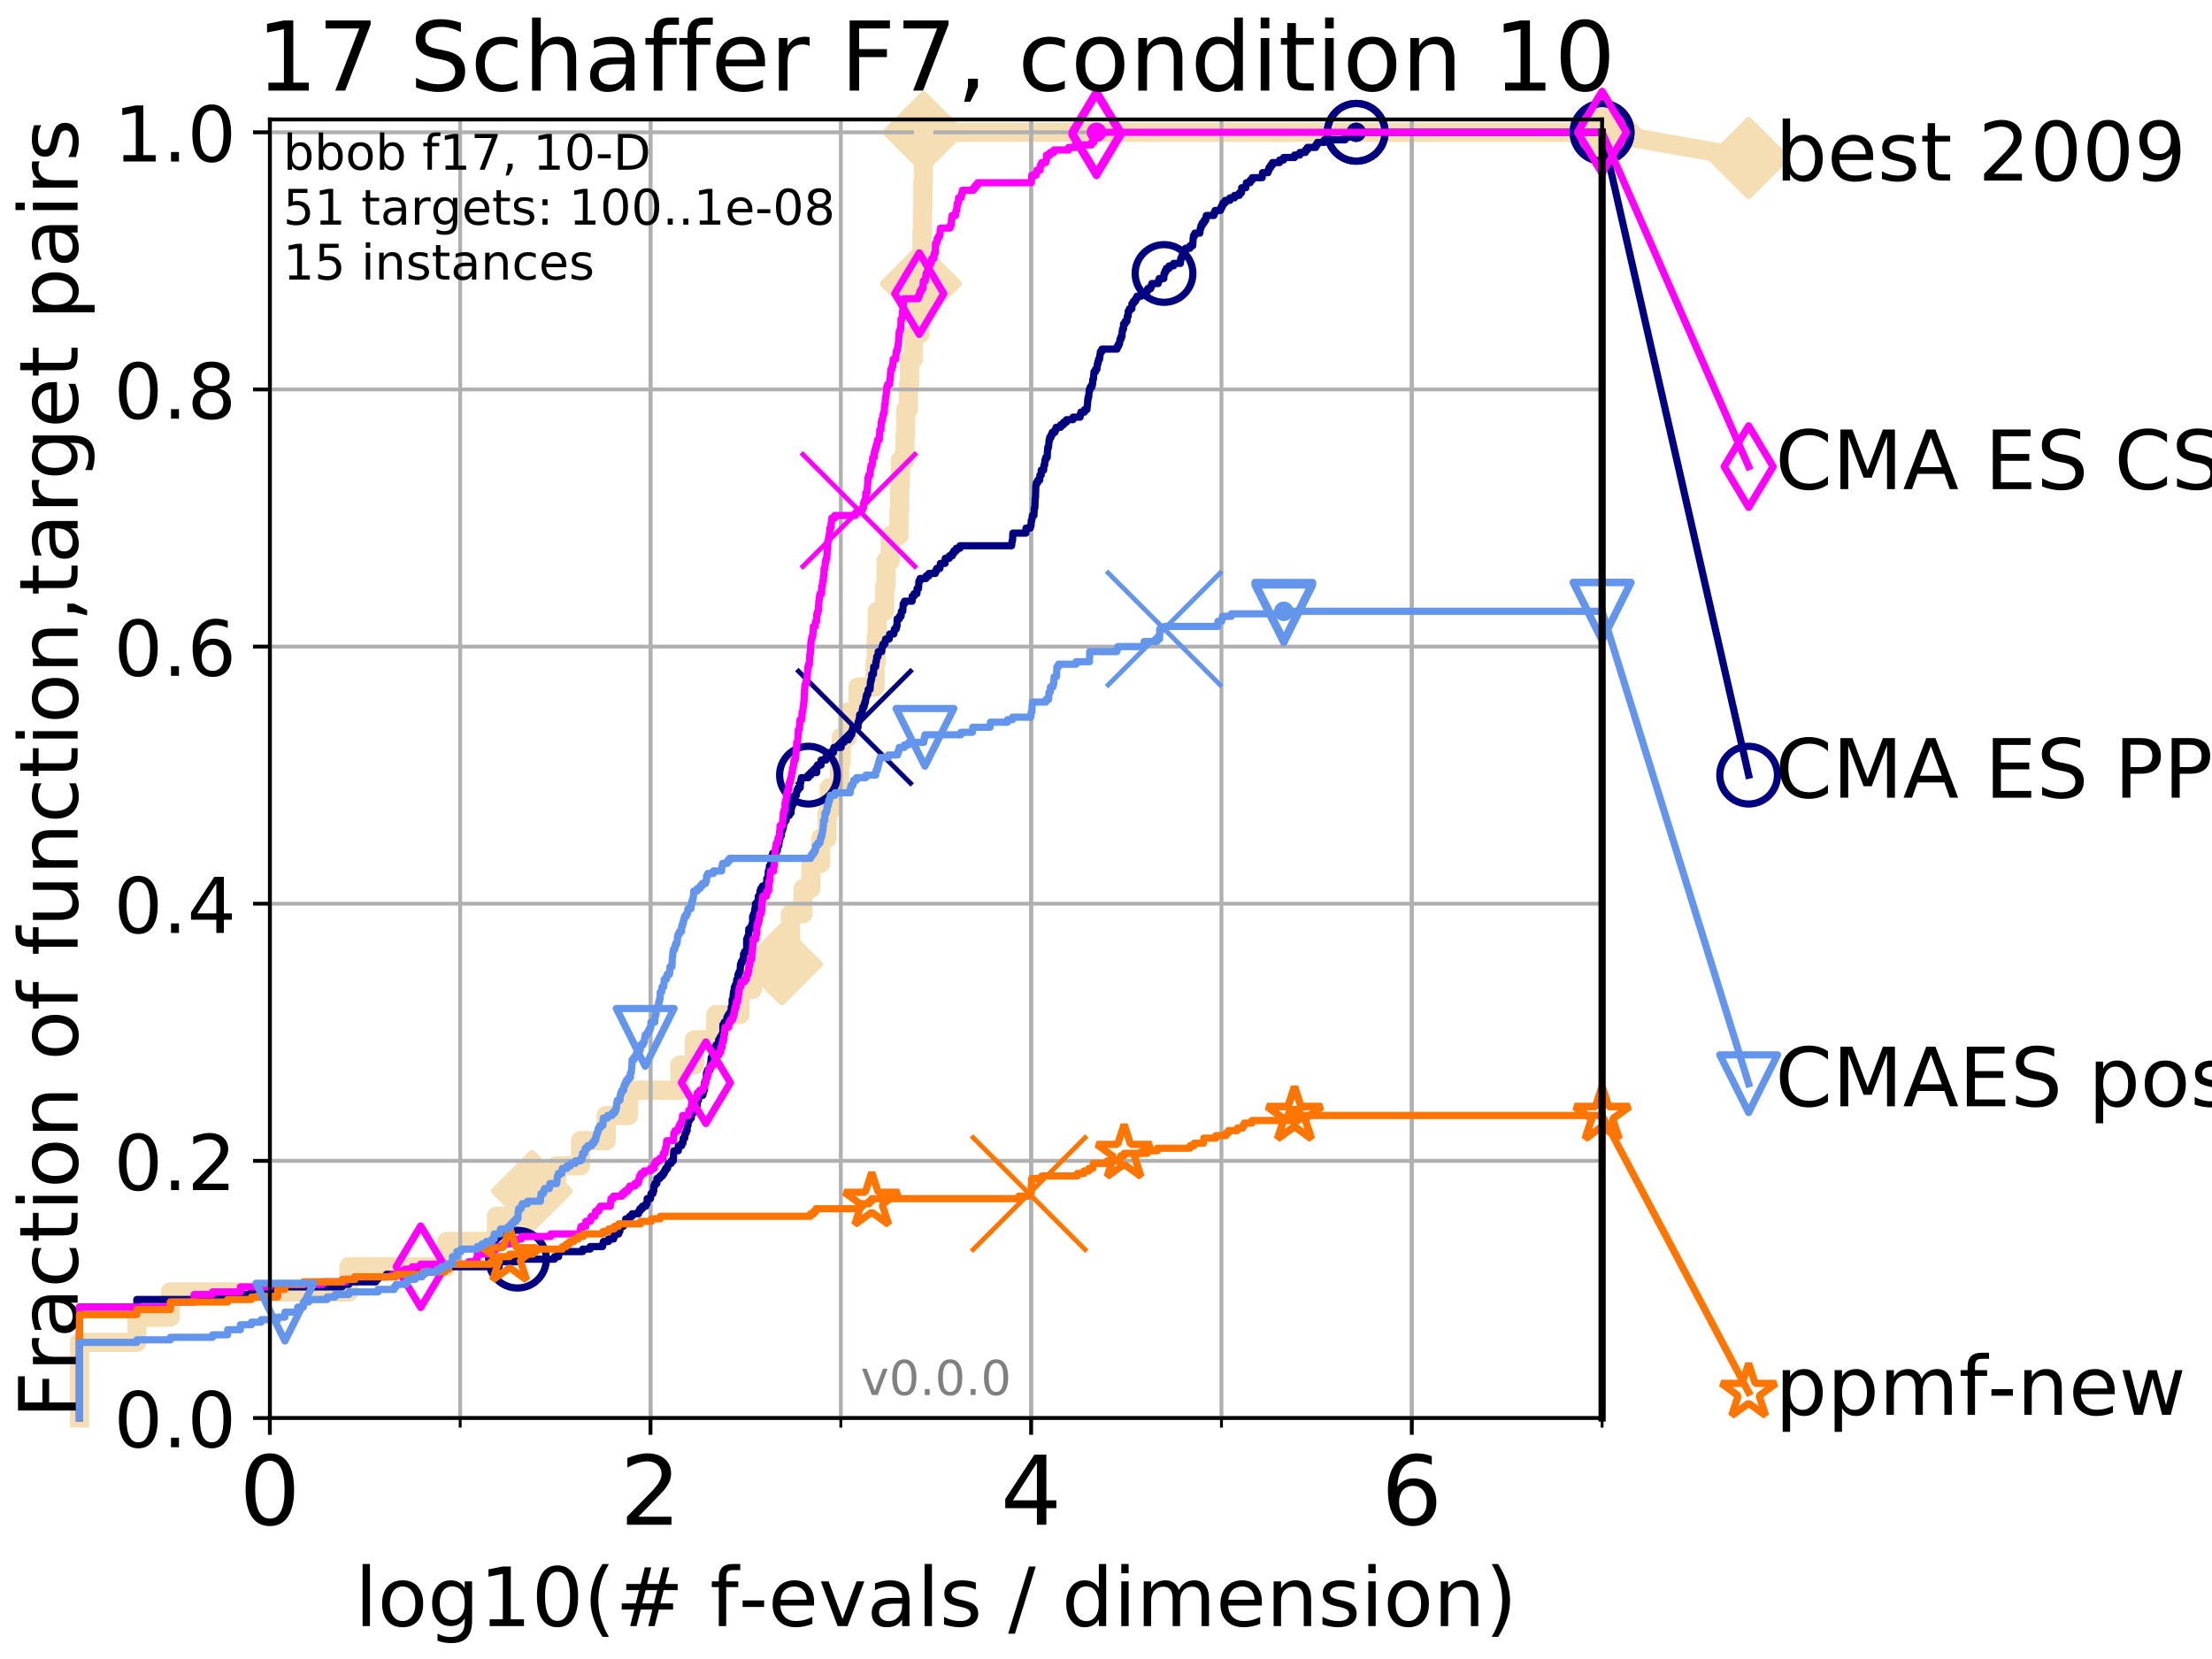 <?xml version="1.0" encoding="utf-8" standalone="no"?>
<!DOCTYPE svg PUBLIC "-//W3C//DTD SVG 1.1//EN"
  "http://www.w3.org/Graphics/SVG/1.1/DTD/svg11.dtd">
<!-- Created with matplotlib (http://matplotlib.org/) -->
<svg height="345pt" version="1.1" viewBox="0 0 460 345" width="460pt" xmlns="http://www.w3.org/2000/svg" xmlns:xlink="http://www.w3.org/1999/xlink">
 <defs>
  <style type="text/css">
*{stroke-linecap:butt;stroke-linejoin:round;}
  </style>
 </defs>
 <g id="figure_1">
  <g id="patch_1">
   <path d="M 0 345.6 
L 460.8 345.6 
L 460.8 0 
L 0 0 
z
" style="fill:#ffffff;"/>
  </g>
  <g id="axes_1">
   <g id="patch_2">
    <path d="M 56.12 294.88 
L 333.168 294.88 
L 333.168 24.84 
L 56.12 24.84 
z
" style="fill:#ffffff;"/>
   </g>
   <g id="line2d_1">
    <path d="M 16.542 294.88 
L 16.542 279.153 
L 28.456 279.153 
L 28.456 273.91 
L 35.425 273.91 
L 35.425 268.668 
L 72.544 268.668 
L 72.544 263.425 
L 92.905 263.425 
L 92.905 258.183 
L 103.231 258.183 
L 103.231 252.94 
L 110.603 252.94 
L 110.603 247.698 
L 115.745 247.698 
L 115.745 242.455 
L 120.73 242.455 
L 120.73 237.213 
L 126.061 237.213 
L 126.061 231.97 
L 130.717 231.97 
L 130.717 226.728 
L 141.388 226.728 
L 141.388 221.485 
L 144.407 221.485 
L 144.407 216.243 
L 148.852 216.243 
L 148.852 211 
L 153.877 211 
L 153.877 205.758 
L 156.468 205.758 
L 156.468 200.515 
L 162.59 200.515 
L 162.59 195.273 
L 164.4 195.273 
L 164.4 190.03 
L 166.992 190.03 
L 166.992 184.788 
L 168.618 184.788 
L 168.618 179.546 
L 170.676 179.546 
L 170.676 174.303 
L 172.013 174.303 
L 172.013 169.061 
L 172.455 169.061 
L 172.455 163.818 
L 174.597 163.818 
L 174.597 158.576 
L 174.934 158.576 
L 174.934 153.333 
L 176.233 153.333 
L 176.233 148.091 
L 178.435 148.091 
L 178.435 142.848 
L 181.968 142.848 
L 181.968 137.606 
L 182.215 137.606 
L 182.215 132.363 
L 182.42 132.363 
L 182.42 127.121 
L 183.968 127.121 
L 183.968 121.878 
L 184.268 121.878 
L 184.268 116.636 
L 185.129 116.636 
L 185.129 111.393 
L 186.932 111.393 
L 186.932 106.151 
L 187.089 106.151 
L 187.089 100.908 
L 187.243 100.908 
L 187.243 95.666 
L 188.177 95.666 
L 188.177 90.423 
L 188.348 90.423 
L 188.348 85.181 
L 188.913 85.181 
L 188.913 79.938 
L 189.142 79.938 
L 189.142 74.696 
L 189.926 74.696 
L 189.926 69.453 
L 191.333 69.453 
L 191.333 64.211 
L 191.496 64.211 
L 191.496 58.969 
L 191.608 58.969 
L 191.608 53.726 
L 191.713 53.726 
L 191.713 48.484 
L 191.832 48.484 
L 191.832 43.241 
L 191.92 43.241 
L 191.92 37.999 
L 192.01 37.999 
L 192.01 32.756 
L 192.073 32.756 
L 192.073 27.514 
L 333.168 27.514 
" style="fill:none;stroke:#f5deb3;stroke-linecap:square;stroke-width:4;"/>
   </g>
   <g id="line2d_2">
    <defs>
     <path d="M -0 7.778 
L 7.778 0 
L 0 -7.778 
L -7.778 -0 
z
" id="m7a5c127fde" style="stroke:#f5deb3;stroke-linejoin:miter;stroke-width:1.5;"/>
    </defs>
    <g>
     <use style="fill:#f5deb3;stroke:#f5deb3;stroke-linejoin:miter;stroke-width:1.5;" x="110.603" xlink:href="#m7a5c127fde" y="247.698"/>
     <use style="fill:#f5deb3;stroke:#f5deb3;stroke-linejoin:miter;stroke-width:1.5;" x="162.59" xlink:href="#m7a5c127fde" y="200.515"/>
     <use style="fill:#f5deb3;stroke:#f5deb3;stroke-linejoin:miter;stroke-width:1.5;" x="191.496" xlink:href="#m7a5c127fde" y="58.969"/>
     <use style="fill:#f5deb3;stroke:#f5deb3;stroke-linejoin:miter;stroke-width:1.5;" x="192.073" xlink:href="#m7a5c127fde" y="27.514"/>
     <use style="fill:#f5deb3;stroke:#f5deb3;stroke-linejoin:miter;stroke-width:1.5;" x="192.073" xlink:href="#m7a5c127fde" y="27.514"/>
     <use style="fill:#f5deb3;stroke:#f5deb3;stroke-linejoin:miter;stroke-width:1.5;" x="333.168" xlink:href="#m7a5c127fde" y="27.514"/>
    </g>
   </g>
   <g id="line2d_3">
    <path style="fill:none;stroke:#f5deb3;stroke-linecap:square;stroke-width:4;"/>
    <g/>
   </g>
   <g id="line2d_4">
    <path d="M 333.168 27.514 
L 363.643 32.861 
" style="fill:none;stroke:#f5deb3;stroke-linecap:square;stroke-width:4;"/>
    <g>
     <use style="fill:#f5deb3;stroke:#f5deb3;stroke-linejoin:miter;stroke-width:1.5;" x="333.168" xlink:href="#m7a5c127fde" y="27.514"/>
     <use style="fill:#f5deb3;stroke:#f5deb3;stroke-linejoin:miter;stroke-width:1.5;" x="363.643" xlink:href="#m7a5c127fde" y="32.861"/>
    </g>
   </g>
   <g id="matplotlib.axis_1">
    <g id="xtick_1">
     <g id="line2d_5">
      <path clip-path="url(#p309a28ca57)" d="M 56.12 294.88 
L 56.12 24.84 
" style="fill:none;stroke:#b0b0b0;stroke-linecap:square;stroke-width:0.8;"/>
     </g>
     <g id="line2d_6">
      <defs>
       <path d="M 0 0 
L 0 3.5 
" id="m8f3404a998" style="stroke:#000000;stroke-width:0.8;"/>
      </defs>
      <g>
       <use style="stroke:#000000;stroke-width:0.8;" x="56.12" xlink:href="#m8f3404a998" y="294.88"/>
      </g>
     </g>
     <g id="text_1">
      <!-- 0 -->
      <defs>
       <path d="M 31.781 66.406 
Q 24.172 66.406 20.328 58.906 
Q 16.5 51.422 16.5 36.375 
Q 16.5 21.391 20.328 13.891 
Q 24.172 6.391 31.781 6.391 
Q 39.453 6.391 43.281 13.891 
Q 47.125 21.391 47.125 36.375 
Q 47.125 51.422 43.281 58.906 
Q 39.453 66.406 31.781 66.406 
z
M 31.781 74.219 
Q 44.047 74.219 50.516 64.516 
Q 56.984 54.828 56.984 36.375 
Q 56.984 17.969 50.516 8.266 
Q 44.047 -1.422 31.781 -1.422 
Q 19.531 -1.422 13.062 8.266 
Q 6.594 17.969 6.594 36.375 
Q 6.594 54.828 13.062 64.516 
Q 19.531 74.219 31.781 74.219 
z
" id="DejaVuSans-30"/>
      </defs>
      <g transform="translate(49.758 317.077)scale(0.2 -0.2)">
       <use xlink:href="#DejaVuSans-30"/>
      </g>
     </g>
    </g>
    <g id="xtick_2">
     <g id="line2d_7">
      <path clip-path="url(#p309a28ca57)" d="M 135.277 294.88 
L 135.277 24.84 
" style="fill:none;stroke:#b0b0b0;stroke-linecap:square;stroke-width:0.8;"/>
     </g>
     <g id="line2d_8">
      <g>
       <use style="stroke:#000000;stroke-width:0.8;" x="135.277" xlink:href="#m8f3404a998" y="294.88"/>
      </g>
     </g>
     <g id="text_2">
      <!-- 2 -->
      <defs>
       <path d="M 19.188 8.297 
L 53.609 8.297 
L 53.609 0 
L 7.328 0 
L 7.328 8.297 
Q 12.938 14.109 22.625 23.891 
Q 32.328 33.688 34.812 36.531 
Q 39.547 41.844 41.422 45.531 
Q 43.312 49.219 43.312 52.781 
Q 43.312 58.594 39.234 62.25 
Q 35.156 65.922 28.609 65.922 
Q 23.969 65.922 18.812 64.312 
Q 13.672 62.703 7.812 59.422 
L 7.812 69.391 
Q 13.766 71.781 18.938 73 
Q 24.125 74.219 28.422 74.219 
Q 39.75 74.219 46.484 68.547 
Q 53.219 62.891 53.219 53.422 
Q 53.219 48.922 51.531 44.891 
Q 49.859 40.875 45.406 35.406 
Q 44.188 33.984 37.641 27.219 
Q 31.109 20.453 19.188 8.297 
z
" id="DejaVuSans-32"/>
      </defs>
      <g transform="translate(128.914 317.077)scale(0.2 -0.2)">
       <use xlink:href="#DejaVuSans-32"/>
      </g>
     </g>
    </g>
    <g id="xtick_3">
     <g id="line2d_9">
      <path clip-path="url(#p309a28ca57)" d="M 214.433 294.88 
L 214.433 24.84 
" style="fill:none;stroke:#b0b0b0;stroke-linecap:square;stroke-width:0.8;"/>
     </g>
     <g id="line2d_10">
      <g>
       <use style="stroke:#000000;stroke-width:0.8;" x="214.433" xlink:href="#m8f3404a998" y="294.88"/>
      </g>
     </g>
     <g id="text_3">
      <!-- 4 -->
      <defs>
       <path d="M 37.797 64.312 
L 12.891 25.391 
L 37.797 25.391 
z
M 35.203 72.906 
L 47.609 72.906 
L 47.609 25.391 
L 58.016 25.391 
L 58.016 17.188 
L 47.609 17.188 
L 47.609 0 
L 37.797 0 
L 37.797 17.188 
L 4.891 17.188 
L 4.891 26.703 
z
" id="DejaVuSans-34"/>
      </defs>
      <g transform="translate(208.071 317.077)scale(0.2 -0.2)">
       <use xlink:href="#DejaVuSans-34"/>
      </g>
     </g>
    </g>
    <g id="xtick_4">
     <g id="line2d_11">
      <path clip-path="url(#p309a28ca57)" d="M 293.59 294.88 
L 293.59 24.84 
" style="fill:none;stroke:#b0b0b0;stroke-linecap:square;stroke-width:0.8;"/>
     </g>
     <g id="line2d_12">
      <g>
       <use style="stroke:#000000;stroke-width:0.8;" x="293.59" xlink:href="#m8f3404a998" y="294.88"/>
      </g>
     </g>
     <g id="text_4">
      <!-- 6 -->
      <defs>
       <path d="M 33.016 40.375 
Q 26.375 40.375 22.484 35.828 
Q 18.609 31.297 18.609 23.391 
Q 18.609 15.531 22.484 10.953 
Q 26.375 6.391 33.016 6.391 
Q 39.656 6.391 43.531 10.953 
Q 47.406 15.531 47.406 23.391 
Q 47.406 31.297 43.531 35.828 
Q 39.656 40.375 33.016 40.375 
z
M 52.594 71.297 
L 52.594 62.312 
Q 48.875 64.062 45.094 64.984 
Q 41.312 65.922 37.594 65.922 
Q 27.828 65.922 22.672 59.328 
Q 17.531 52.734 16.797 39.406 
Q 19.672 43.656 24.016 45.922 
Q 28.375 48.188 33.594 48.188 
Q 44.578 48.188 50.953 41.516 
Q 57.328 34.859 57.328 23.391 
Q 57.328 12.156 50.688 5.359 
Q 44.047 -1.422 33.016 -1.422 
Q 20.359 -1.422 13.672 8.266 
Q 6.984 17.969 6.984 36.375 
Q 6.984 53.656 15.188 63.938 
Q 23.391 74.219 37.203 74.219 
Q 40.922 74.219 44.703 73.484 
Q 48.484 72.75 52.594 71.297 
z
" id="DejaVuSans-36"/>
      </defs>
      <g transform="translate(287.227 317.077)scale(0.2 -0.2)">
       <use xlink:href="#DejaVuSans-36"/>
      </g>
     </g>
    </g>
    <g id="xtick_5">
     <g id="line2d_13">
      <path clip-path="url(#p309a28ca57)" d="M 56.12 294.88 
L 56.12 24.84 
" style="fill:none;stroke:#b0b0b0;stroke-linecap:square;stroke-width:0.8;"/>
     </g>
     <g id="line2d_14">
      <defs>
       <path d="M 0 0 
L 0 2 
" id="m5348d4e5e7" style="stroke:#000000;stroke-width:0.6;"/>
      </defs>
      <g>
       <use style="stroke:#000000;stroke-width:0.6;" x="56.12" xlink:href="#m5348d4e5e7" y="294.88"/>
      </g>
     </g>
    </g>
    <g id="xtick_6">
     <g id="line2d_15">
      <path clip-path="url(#p309a28ca57)" d="M 95.698 294.88 
L 95.698 24.84 
" style="fill:none;stroke:#b0b0b0;stroke-linecap:square;stroke-width:0.8;"/>
     </g>
     <g id="line2d_16">
      <g>
       <use style="stroke:#000000;stroke-width:0.6;" x="95.698" xlink:href="#m5348d4e5e7" y="294.88"/>
      </g>
     </g>
    </g>
    <g id="xtick_7">
     <g id="line2d_17">
      <path clip-path="url(#p309a28ca57)" d="M 135.277 294.88 
L 135.277 24.84 
" style="fill:none;stroke:#b0b0b0;stroke-linecap:square;stroke-width:0.8;"/>
     </g>
     <g id="line2d_18">
      <g>
       <use style="stroke:#000000;stroke-width:0.6;" x="135.277" xlink:href="#m5348d4e5e7" y="294.88"/>
      </g>
     </g>
    </g>
    <g id="xtick_8">
     <g id="line2d_19">
      <path clip-path="url(#p309a28ca57)" d="M 174.855 294.88 
L 174.855 24.84 
" style="fill:none;stroke:#b0b0b0;stroke-linecap:square;stroke-width:0.8;"/>
     </g>
     <g id="line2d_20">
      <g>
       <use style="stroke:#000000;stroke-width:0.6;" x="174.855" xlink:href="#m5348d4e5e7" y="294.88"/>
      </g>
     </g>
    </g>
    <g id="xtick_9">
     <g id="line2d_21">
      <path clip-path="url(#p309a28ca57)" d="M 214.433 294.88 
L 214.433 24.84 
" style="fill:none;stroke:#b0b0b0;stroke-linecap:square;stroke-width:0.8;"/>
     </g>
     <g id="line2d_22">
      <g>
       <use style="stroke:#000000;stroke-width:0.6;" x="214.433" xlink:href="#m5348d4e5e7" y="294.88"/>
      </g>
     </g>
    </g>
    <g id="xtick_10">
     <g id="line2d_23">
      <path clip-path="url(#p309a28ca57)" d="M 254.011 294.88 
L 254.011 24.84 
" style="fill:none;stroke:#b0b0b0;stroke-linecap:square;stroke-width:0.8;"/>
     </g>
     <g id="line2d_24">
      <g>
       <use style="stroke:#000000;stroke-width:0.6;" x="254.011" xlink:href="#m5348d4e5e7" y="294.88"/>
      </g>
     </g>
    </g>
    <g id="xtick_11">
     <g id="line2d_25">
      <path clip-path="url(#p309a28ca57)" d="M 293.59 294.88 
L 293.59 24.84 
" style="fill:none;stroke:#b0b0b0;stroke-linecap:square;stroke-width:0.8;"/>
     </g>
     <g id="line2d_26">
      <g>
       <use style="stroke:#000000;stroke-width:0.6;" x="293.59" xlink:href="#m5348d4e5e7" y="294.88"/>
      </g>
     </g>
    </g>
    <g id="xtick_12">
     <g id="line2d_27">
      <path clip-path="url(#p309a28ca57)" d="M 333.168 294.88 
L 333.168 24.84 
" style="fill:none;stroke:#b0b0b0;stroke-linecap:square;stroke-width:0.8;"/>
     </g>
     <g id="line2d_28">
      <g>
       <use style="stroke:#000000;stroke-width:0.6;" x="333.168" xlink:href="#m5348d4e5e7" y="294.88"/>
      </g>
     </g>
    </g>
    <g id="text_5">
     <!-- log10(# f-evals / dimension) -->
     <defs>
      <path d="M 9.422 75.984 
L 18.406 75.984 
L 18.406 0 
L 9.422 0 
z
" id="DejaVuSans-6c"/>
      <path d="M 30.609 48.391 
Q 23.391 48.391 19.188 42.75 
Q 14.984 37.109 14.984 27.297 
Q 14.984 17.484 19.156 11.844 
Q 23.344 6.203 30.609 6.203 
Q 37.797 6.203 41.984 11.859 
Q 46.188 17.531 46.188 27.297 
Q 46.188 37.016 41.984 42.703 
Q 37.797 48.391 30.609 48.391 
z
M 30.609 56 
Q 42.328 56 49.016 48.375 
Q 55.719 40.766 55.719 27.297 
Q 55.719 13.875 49.016 6.219 
Q 42.328 -1.422 30.609 -1.422 
Q 18.844 -1.422 12.172 6.219 
Q 5.516 13.875 5.516 27.297 
Q 5.516 40.766 12.172 48.375 
Q 18.844 56 30.609 56 
z
" id="DejaVuSans-6f"/>
      <path d="M 45.406 27.984 
Q 45.406 37.75 41.375 43.109 
Q 37.359 48.484 30.078 48.484 
Q 22.859 48.484 18.828 43.109 
Q 14.797 37.75 14.797 27.984 
Q 14.797 18.266 18.828 12.891 
Q 22.859 7.516 30.078 7.516 
Q 37.359 7.516 41.375 12.891 
Q 45.406 18.266 45.406 27.984 
z
M 54.391 6.781 
Q 54.391 -7.172 48.188 -13.984 
Q 42 -20.797 29.203 -20.797 
Q 24.469 -20.797 20.266 -20.094 
Q 16.062 -19.391 12.109 -17.922 
L 12.109 -9.188 
Q 16.062 -11.328 19.922 -12.344 
Q 23.781 -13.375 27.781 -13.375 
Q 36.625 -13.375 41.016 -8.766 
Q 45.406 -4.156 45.406 5.172 
L 45.406 9.625 
Q 42.625 4.781 38.281 2.391 
Q 33.938 0 27.875 0 
Q 17.828 0 11.672 7.656 
Q 5.516 15.328 5.516 27.984 
Q 5.516 40.672 11.672 48.328 
Q 17.828 56 27.875 56 
Q 33.938 56 38.281 53.609 
Q 42.625 51.219 45.406 46.391 
L 45.406 54.688 
L 54.391 54.688 
z
" id="DejaVuSans-67"/>
      <path d="M 12.406 8.297 
L 28.516 8.297 
L 28.516 63.922 
L 10.984 60.406 
L 10.984 69.391 
L 28.422 72.906 
L 38.281 72.906 
L 38.281 8.297 
L 54.391 8.297 
L 54.391 0 
L 12.406 0 
z
" id="DejaVuSans-31"/>
      <path d="M 31 75.875 
Q 24.469 64.656 21.281 53.656 
Q 18.109 42.672 18.109 31.391 
Q 18.109 20.125 21.312 9.062 
Q 24.516 -2 31 -13.188 
L 23.188 -13.188 
Q 15.875 -1.703 12.234 9.375 
Q 8.594 20.453 8.594 31.391 
Q 8.594 42.281 12.203 53.312 
Q 15.828 64.359 23.188 75.875 
z
" id="DejaVuSans-28"/>
      <path d="M 51.125 44 
L 36.922 44 
L 32.812 27.688 
L 47.125 27.688 
z
M 43.797 71.781 
L 38.719 51.516 
L 52.984 51.516 
L 58.109 71.781 
L 65.922 71.781 
L 60.891 51.516 
L 76.125 51.516 
L 76.125 44 
L 58.984 44 
L 54.984 27.688 
L 70.516 27.688 
L 70.516 20.219 
L 53.078 20.219 
L 48 0 
L 40.188 0 
L 45.219 20.219 
L 30.906 20.219 
L 25.875 0 
L 18.016 0 
L 23.094 20.219 
L 7.719 20.219 
L 7.719 27.688 
L 24.906 27.688 
L 29 44 
L 13.281 44 
L 13.281 51.516 
L 30.906 51.516 
L 35.891 71.781 
z
" id="DejaVuSans-23"/>
      <path id="DejaVuSans-20"/>
      <path d="M 37.109 75.984 
L 37.109 68.5 
L 28.516 68.5 
Q 23.688 68.5 21.797 66.547 
Q 19.922 64.594 19.922 59.516 
L 19.922 54.688 
L 34.719 54.688 
L 34.719 47.703 
L 19.922 47.703 
L 19.922 0 
L 10.891 0 
L 10.891 47.703 
L 2.297 47.703 
L 2.297 54.688 
L 10.891 54.688 
L 10.891 58.5 
Q 10.891 67.625 15.141 71.797 
Q 19.391 75.984 28.609 75.984 
z
" id="DejaVuSans-66"/>
      <path d="M 4.891 31.391 
L 31.203 31.391 
L 31.203 23.391 
L 4.891 23.391 
z
" id="DejaVuSans-2d"/>
      <path d="M 56.203 29.594 
L 56.203 25.203 
L 14.891 25.203 
Q 15.484 15.922 20.484 11.062 
Q 25.484 6.203 34.422 6.203 
Q 39.594 6.203 44.453 7.469 
Q 49.312 8.734 54.109 11.281 
L 54.109 2.781 
Q 49.266 0.734 44.188 -0.344 
Q 39.109 -1.422 33.891 -1.422 
Q 20.797 -1.422 13.156 6.188 
Q 5.516 13.812 5.516 26.812 
Q 5.516 40.234 12.766 48.109 
Q 20.016 56 32.328 56 
Q 43.359 56 49.781 48.891 
Q 56.203 41.797 56.203 29.594 
z
M 47.219 32.234 
Q 47.125 39.594 43.094 43.984 
Q 39.062 48.391 32.422 48.391 
Q 24.906 48.391 20.391 44.141 
Q 15.875 39.891 15.188 32.172 
z
" id="DejaVuSans-65"/>
      <path d="M 2.984 54.688 
L 12.5 54.688 
L 29.594 8.797 
L 46.688 54.688 
L 56.203 54.688 
L 35.688 0 
L 23.484 0 
z
" id="DejaVuSans-76"/>
      <path d="M 34.281 27.484 
Q 23.391 27.484 19.188 25 
Q 14.984 22.516 14.984 16.5 
Q 14.984 11.719 18.141 8.906 
Q 21.297 6.109 26.703 6.109 
Q 34.188 6.109 38.703 11.406 
Q 43.219 16.703 43.219 25.484 
L 43.219 27.484 
z
M 52.203 31.203 
L 52.203 0 
L 43.219 0 
L 43.219 8.297 
Q 40.141 3.328 35.547 0.953 
Q 30.953 -1.422 24.312 -1.422 
Q 15.922 -1.422 10.953 3.297 
Q 6 8.016 6 15.922 
Q 6 25.141 12.172 29.828 
Q 18.359 34.516 30.609 34.516 
L 43.219 34.516 
L 43.219 35.406 
Q 43.219 41.609 39.141 45 
Q 35.062 48.391 27.688 48.391 
Q 23 48.391 18.547 47.266 
Q 14.109 46.141 10.016 43.891 
L 10.016 52.203 
Q 14.938 54.109 19.578 55.047 
Q 24.219 56 28.609 56 
Q 40.484 56 46.344 49.844 
Q 52.203 43.703 52.203 31.203 
z
" id="DejaVuSans-61"/>
      <path d="M 44.281 53.078 
L 44.281 44.578 
Q 40.484 46.531 36.375 47.5 
Q 32.281 48.484 27.875 48.484 
Q 21.188 48.484 17.844 46.438 
Q 14.5 44.391 14.5 40.281 
Q 14.5 37.156 16.891 35.375 
Q 19.281 33.594 26.516 31.984 
L 29.594 31.297 
Q 39.156 29.25 43.188 25.516 
Q 47.219 21.781 47.219 15.094 
Q 47.219 7.469 41.188 3.016 
Q 35.156 -1.422 24.609 -1.422 
Q 20.219 -1.422 15.453 -0.562 
Q 10.688 0.297 5.422 2 
L 5.422 11.281 
Q 10.406 8.688 15.234 7.391 
Q 20.062 6.109 24.812 6.109 
Q 31.156 6.109 34.562 8.281 
Q 37.984 10.453 37.984 14.406 
Q 37.984 18.062 35.516 20.016 
Q 33.062 21.969 24.703 23.781 
L 21.578 24.516 
Q 13.234 26.266 9.516 29.906 
Q 5.812 33.547 5.812 39.891 
Q 5.812 47.609 11.281 51.797 
Q 16.75 56 26.812 56 
Q 31.781 56 36.172 55.266 
Q 40.578 54.547 44.281 53.078 
z
" id="DejaVuSans-73"/>
      <path d="M 25.391 72.906 
L 33.688 72.906 
L 8.297 -9.281 
L 0 -9.281 
z
" id="DejaVuSans-2f"/>
      <path d="M 45.406 46.391 
L 45.406 75.984 
L 54.391 75.984 
L 54.391 0 
L 45.406 0 
L 45.406 8.203 
Q 42.578 3.328 38.25 0.953 
Q 33.938 -1.422 27.875 -1.422 
Q 17.969 -1.422 11.734 6.484 
Q 5.516 14.406 5.516 27.297 
Q 5.516 40.188 11.734 48.094 
Q 17.969 56 27.875 56 
Q 33.938 56 38.25 53.625 
Q 42.578 51.266 45.406 46.391 
z
M 14.797 27.297 
Q 14.797 17.391 18.875 11.75 
Q 22.953 6.109 30.078 6.109 
Q 37.203 6.109 41.297 11.75 
Q 45.406 17.391 45.406 27.297 
Q 45.406 37.203 41.297 42.844 
Q 37.203 48.484 30.078 48.484 
Q 22.953 48.484 18.875 42.844 
Q 14.797 37.203 14.797 27.297 
z
" id="DejaVuSans-64"/>
      <path d="M 9.422 54.688 
L 18.406 54.688 
L 18.406 0 
L 9.422 0 
z
M 9.422 75.984 
L 18.406 75.984 
L 18.406 64.594 
L 9.422 64.594 
z
" id="DejaVuSans-69"/>
      <path d="M 52 44.188 
Q 55.375 50.25 60.062 53.125 
Q 64.75 56 71.094 56 
Q 79.641 56 84.281 50.016 
Q 88.922 44.047 88.922 33.016 
L 88.922 0 
L 79.891 0 
L 79.891 32.719 
Q 79.891 40.578 77.094 44.375 
Q 74.312 48.188 68.609 48.188 
Q 61.625 48.188 57.562 43.547 
Q 53.516 38.922 53.516 30.906 
L 53.516 0 
L 44.484 0 
L 44.484 32.719 
Q 44.484 40.625 41.703 44.406 
Q 38.922 48.188 33.109 48.188 
Q 26.219 48.188 22.156 43.531 
Q 18.109 38.875 18.109 30.906 
L 18.109 0 
L 9.078 0 
L 9.078 54.688 
L 18.109 54.688 
L 18.109 46.188 
Q 21.188 51.219 25.484 53.609 
Q 29.781 56 35.688 56 
Q 41.656 56 45.828 52.969 
Q 50 49.953 52 44.188 
z
" id="DejaVuSans-6d"/>
      <path d="M 54.891 33.016 
L 54.891 0 
L 45.906 0 
L 45.906 32.719 
Q 45.906 40.484 42.875 44.328 
Q 39.844 48.188 33.797 48.188 
Q 26.516 48.188 22.312 43.547 
Q 18.109 38.922 18.109 30.906 
L 18.109 0 
L 9.078 0 
L 9.078 54.688 
L 18.109 54.688 
L 18.109 46.188 
Q 21.344 51.125 25.703 53.562 
Q 30.078 56 35.797 56 
Q 45.219 56 50.047 50.172 
Q 54.891 44.344 54.891 33.016 
z
" id="DejaVuSans-6e"/>
      <path d="M 8.016 75.875 
L 15.828 75.875 
Q 23.141 64.359 26.781 53.312 
Q 30.422 42.281 30.422 31.391 
Q 30.422 20.453 26.781 9.375 
Q 23.141 -1.703 15.828 -13.188 
L 8.016 -13.188 
Q 14.5 -2 17.703 9.062 
Q 20.906 20.125 20.906 31.391 
Q 20.906 42.672 17.703 53.656 
Q 14.5 64.656 8.016 75.875 
z
" id="DejaVuSans-29"/>
     </defs>
     <g transform="translate(73.803 338.154)scale(0.17 -0.17)">
      <use xlink:href="#DejaVuSans-6c"/>
      <use x="27.783" xlink:href="#DejaVuSans-6f"/>
      <use x="88.965" xlink:href="#DejaVuSans-67"/>
      <use x="152.441" xlink:href="#DejaVuSans-31"/>
      <use x="216.064" xlink:href="#DejaVuSans-30"/>
      <use x="279.688" xlink:href="#DejaVuSans-28"/>
      <use x="318.701" xlink:href="#DejaVuSans-23"/>
      <use x="402.49" xlink:href="#DejaVuSans-20"/>
      <use x="434.277" xlink:href="#DejaVuSans-66"/>
      <use x="469.404" xlink:href="#DejaVuSans-2d"/>
      <use x="505.488" xlink:href="#DejaVuSans-65"/>
      <use x="567.012" xlink:href="#DejaVuSans-76"/>
      <use x="626.191" xlink:href="#DejaVuSans-61"/>
      <use x="687.471" xlink:href="#DejaVuSans-6c"/>
      <use x="715.254" xlink:href="#DejaVuSans-73"/>
      <use x="767.354" xlink:href="#DejaVuSans-20"/>
      <use x="799.141" xlink:href="#DejaVuSans-2f"/>
      <use x="832.832" xlink:href="#DejaVuSans-20"/>
      <use x="864.619" xlink:href="#DejaVuSans-64"/>
      <use x="928.096" xlink:href="#DejaVuSans-69"/>
      <use x="955.879" xlink:href="#DejaVuSans-6d"/>
      <use x="1053.291" xlink:href="#DejaVuSans-65"/>
      <use x="1114.814" xlink:href="#DejaVuSans-6e"/>
      <use x="1178.193" xlink:href="#DejaVuSans-73"/>
      <use x="1230.293" xlink:href="#DejaVuSans-69"/>
      <use x="1258.076" xlink:href="#DejaVuSans-6f"/>
      <use x="1319.258" xlink:href="#DejaVuSans-6e"/>
      <use x="1382.637" xlink:href="#DejaVuSans-29"/>
     </g>
    </g>
   </g>
   <g id="matplotlib.axis_2">
    <g id="ytick_1">
     <g id="line2d_29">
      <path clip-path="url(#p309a28ca57)" d="M 56.12 294.88 
L 333.168 294.88 
" style="fill:none;stroke:#b0b0b0;stroke-linecap:square;stroke-width:0.8;"/>
     </g>
     <g id="line2d_30">
      <defs>
       <path d="M 0 0 
L -3.5 0 
" id="md28a03efd8" style="stroke:#000000;stroke-width:0.8;"/>
      </defs>
      <g>
       <use style="stroke:#000000;stroke-width:0.8;" x="56.12" xlink:href="#md28a03efd8" y="294.88"/>
      </g>
     </g>
     <g id="text_6">
      <!-- 0.0 -->
      <defs>
       <path d="M 10.688 12.406 
L 21 12.406 
L 21 0 
L 10.688 0 
z
" id="DejaVuSans-2e"/>
      </defs>
      <g transform="translate(23.675 300.959)scale(0.16 -0.16)">
       <use xlink:href="#DejaVuSans-30"/>
       <use x="63.623" xlink:href="#DejaVuSans-2e"/>
       <use x="95.41" xlink:href="#DejaVuSans-30"/>
      </g>
     </g>
    </g>
    <g id="ytick_2">
     <g id="line2d_31">
      <path clip-path="url(#p309a28ca57)" d="M 56.12 241.407 
L 333.168 241.407 
" style="fill:none;stroke:#b0b0b0;stroke-linecap:square;stroke-width:0.8;"/>
     </g>
     <g id="line2d_32">
      <g>
       <use style="stroke:#000000;stroke-width:0.8;" x="56.12" xlink:href="#md28a03efd8" y="241.407"/>
      </g>
     </g>
     <g id="text_7">
      <!-- 0.2 -->
      <g transform="translate(23.675 247.485)scale(0.16 -0.16)">
       <use xlink:href="#DejaVuSans-30"/>
       <use x="63.623" xlink:href="#DejaVuSans-2e"/>
       <use x="95.41" xlink:href="#DejaVuSans-32"/>
      </g>
     </g>
    </g>
    <g id="ytick_3">
     <g id="line2d_33">
      <path clip-path="url(#p309a28ca57)" d="M 56.12 187.933 
L 333.168 187.933 
" style="fill:none;stroke:#b0b0b0;stroke-linecap:square;stroke-width:0.8;"/>
     </g>
     <g id="line2d_34">
      <g>
       <use style="stroke:#000000;stroke-width:0.8;" x="56.12" xlink:href="#md28a03efd8" y="187.933"/>
      </g>
     </g>
     <g id="text_8">
      <!-- 0.4 -->
      <g transform="translate(23.675 194.012)scale(0.16 -0.16)">
       <use xlink:href="#DejaVuSans-30"/>
       <use x="63.623" xlink:href="#DejaVuSans-2e"/>
       <use x="95.41" xlink:href="#DejaVuSans-34"/>
      </g>
     </g>
    </g>
    <g id="ytick_4">
     <g id="line2d_35">
      <path clip-path="url(#p309a28ca57)" d="M 56.12 134.46 
L 333.168 134.46 
" style="fill:none;stroke:#b0b0b0;stroke-linecap:square;stroke-width:0.8;"/>
     </g>
     <g id="line2d_36">
      <g>
       <use style="stroke:#000000;stroke-width:0.8;" x="56.12" xlink:href="#md28a03efd8" y="134.46"/>
      </g>
     </g>
     <g id="text_9">
      <!-- 0.6 -->
      <g transform="translate(23.675 140.539)scale(0.16 -0.16)">
       <use xlink:href="#DejaVuSans-30"/>
       <use x="63.623" xlink:href="#DejaVuSans-2e"/>
       <use x="95.41" xlink:href="#DejaVuSans-36"/>
      </g>
     </g>
    </g>
    <g id="ytick_5">
     <g id="line2d_37">
      <path clip-path="url(#p309a28ca57)" d="M 56.12 80.987 
L 333.168 80.987 
" style="fill:none;stroke:#b0b0b0;stroke-linecap:square;stroke-width:0.8;"/>
     </g>
     <g id="line2d_38">
      <g>
       <use style="stroke:#000000;stroke-width:0.8;" x="56.12" xlink:href="#md28a03efd8" y="80.987"/>
      </g>
     </g>
     <g id="text_10">
      <!-- 0.8 -->
      <defs>
       <path d="M 31.781 34.625 
Q 24.75 34.625 20.719 30.859 
Q 16.703 27.094 16.703 20.516 
Q 16.703 13.922 20.719 10.156 
Q 24.75 6.391 31.781 6.391 
Q 38.812 6.391 42.859 10.172 
Q 46.922 13.969 46.922 20.516 
Q 46.922 27.094 42.891 30.859 
Q 38.875 34.625 31.781 34.625 
z
M 21.922 38.812 
Q 15.578 40.375 12.031 44.719 
Q 8.5 49.078 8.5 55.328 
Q 8.5 64.062 14.719 69.141 
Q 20.953 74.219 31.781 74.219 
Q 42.672 74.219 48.875 69.141 
Q 55.078 64.062 55.078 55.328 
Q 55.078 49.078 51.531 44.719 
Q 48 40.375 41.703 38.812 
Q 48.828 37.156 52.797 32.312 
Q 56.781 27.484 56.781 20.516 
Q 56.781 9.906 50.312 4.234 
Q 43.844 -1.422 31.781 -1.422 
Q 19.734 -1.422 13.25 4.234 
Q 6.781 9.906 6.781 20.516 
Q 6.781 27.484 10.781 32.312 
Q 14.797 37.156 21.922 38.812 
z
M 18.312 54.391 
Q 18.312 48.734 21.844 45.562 
Q 25.391 42.391 31.781 42.391 
Q 38.141 42.391 41.719 45.562 
Q 45.312 48.734 45.312 54.391 
Q 45.312 60.062 41.719 63.234 
Q 38.141 66.406 31.781 66.406 
Q 25.391 66.406 21.844 63.234 
Q 18.312 60.062 18.312 54.391 
z
" id="DejaVuSans-38"/>
      </defs>
      <g transform="translate(23.675 87.066)scale(0.16 -0.16)">
       <use xlink:href="#DejaVuSans-30"/>
       <use x="63.623" xlink:href="#DejaVuSans-2e"/>
       <use x="95.41" xlink:href="#DejaVuSans-38"/>
      </g>
     </g>
    </g>
    <g id="ytick_6">
     <g id="line2d_39">
      <path clip-path="url(#p309a28ca57)" d="M 56.12 27.514 
L 333.168 27.514 
" style="fill:none;stroke:#b0b0b0;stroke-linecap:square;stroke-width:0.8;"/>
     </g>
     <g id="line2d_40">
      <g>
       <use style="stroke:#000000;stroke-width:0.8;" x="56.12" xlink:href="#md28a03efd8" y="27.514"/>
      </g>
     </g>
     <g id="text_11">
      <!-- 1.0 -->
      <g transform="translate(23.675 33.592)scale(0.16 -0.16)">
       <use xlink:href="#DejaVuSans-31"/>
       <use x="63.623" xlink:href="#DejaVuSans-2e"/>
       <use x="95.41" xlink:href="#DejaVuSans-30"/>
      </g>
     </g>
    </g>
    <g id="text_12">
     <!-- Fraction of function,target pairs -->
     <defs>
      <path d="M 9.812 72.906 
L 51.703 72.906 
L 51.703 64.594 
L 19.672 64.594 
L 19.672 43.109 
L 48.578 43.109 
L 48.578 34.812 
L 19.672 34.812 
L 19.672 0 
L 9.812 0 
z
" id="DejaVuSans-46"/>
      <path d="M 41.109 46.297 
Q 39.594 47.172 37.812 47.578 
Q 36.031 48 33.891 48 
Q 26.266 48 22.188 43.047 
Q 18.109 38.094 18.109 28.812 
L 18.109 0 
L 9.078 0 
L 9.078 54.688 
L 18.109 54.688 
L 18.109 46.188 
Q 20.953 51.172 25.484 53.578 
Q 30.031 56 36.531 56 
Q 37.453 56 38.578 55.875 
Q 39.703 55.766 41.062 55.516 
z
" id="DejaVuSans-72"/>
      <path d="M 48.781 52.594 
L 48.781 44.188 
Q 44.969 46.297 41.141 47.344 
Q 37.312 48.391 33.406 48.391 
Q 24.656 48.391 19.812 42.844 
Q 14.984 37.312 14.984 27.297 
Q 14.984 17.281 19.812 11.734 
Q 24.656 6.203 33.406 6.203 
Q 37.312 6.203 41.141 7.25 
Q 44.969 8.297 48.781 10.406 
L 48.781 2.094 
Q 45.016 0.344 40.984 -0.531 
Q 36.969 -1.422 32.422 -1.422 
Q 20.062 -1.422 12.781 6.344 
Q 5.516 14.109 5.516 27.297 
Q 5.516 40.672 12.859 48.328 
Q 20.219 56 33.016 56 
Q 37.156 56 41.109 55.141 
Q 45.062 54.297 48.781 52.594 
z
" id="DejaVuSans-63"/>
      <path d="M 18.312 70.219 
L 18.312 54.688 
L 36.812 54.688 
L 36.812 47.703 
L 18.312 47.703 
L 18.312 18.016 
Q 18.312 11.328 20.141 9.422 
Q 21.969 7.516 27.594 7.516 
L 36.812 7.516 
L 36.812 0 
L 27.594 0 
Q 17.188 0 13.234 3.875 
Q 9.281 7.766 9.281 18.016 
L 9.281 47.703 
L 2.688 47.703 
L 2.688 54.688 
L 9.281 54.688 
L 9.281 70.219 
z
" id="DejaVuSans-74"/>
      <path d="M 8.5 21.578 
L 8.5 54.688 
L 17.484 54.688 
L 17.484 21.922 
Q 17.484 14.156 20.5 10.266 
Q 23.531 6.391 29.594 6.391 
Q 36.859 6.391 41.078 11.031 
Q 45.312 15.672 45.312 23.688 
L 45.312 54.688 
L 54.297 54.688 
L 54.297 0 
L 45.312 0 
L 45.312 8.406 
Q 42.047 3.422 37.719 1 
Q 33.406 -1.422 27.688 -1.422 
Q 18.266 -1.422 13.375 4.438 
Q 8.5 10.297 8.5 21.578 
z
M 31.109 56 
z
" id="DejaVuSans-75"/>
      <path d="M 11.719 12.406 
L 22.016 12.406 
L 22.016 4 
L 14.016 -11.625 
L 7.719 -11.625 
L 11.719 4 
z
" id="DejaVuSans-2c"/>
      <path d="M 18.109 8.203 
L 18.109 -20.797 
L 9.078 -20.797 
L 9.078 54.688 
L 18.109 54.688 
L 18.109 46.391 
Q 20.953 51.266 25.266 53.625 
Q 29.594 56 35.594 56 
Q 45.562 56 51.781 48.094 
Q 58.016 40.188 58.016 27.297 
Q 58.016 14.406 51.781 6.484 
Q 45.562 -1.422 35.594 -1.422 
Q 29.594 -1.422 25.266 0.953 
Q 20.953 3.328 18.109 8.203 
z
M 48.688 27.297 
Q 48.688 37.203 44.609 42.844 
Q 40.531 48.484 33.406 48.484 
Q 26.266 48.484 22.188 42.844 
Q 18.109 37.203 18.109 27.297 
Q 18.109 17.391 22.188 11.75 
Q 26.266 6.109 33.406 6.109 
Q 40.531 6.109 44.609 11.75 
Q 48.688 17.391 48.688 27.297 
z
" id="DejaVuSans-70"/>
     </defs>
     <g transform="translate(16.14 294.999)rotate(-90)scale(0.17 -0.17)">
      <use xlink:href="#DejaVuSans-46"/>
      <use x="57.41" xlink:href="#DejaVuSans-72"/>
      <use x="98.523" xlink:href="#DejaVuSans-61"/>
      <use x="159.803" xlink:href="#DejaVuSans-63"/>
      <use x="214.783" xlink:href="#DejaVuSans-74"/>
      <use x="253.992" xlink:href="#DejaVuSans-69"/>
      <use x="281.775" xlink:href="#DejaVuSans-6f"/>
      <use x="342.957" xlink:href="#DejaVuSans-6e"/>
      <use x="406.336" xlink:href="#DejaVuSans-20"/>
      <use x="438.123" xlink:href="#DejaVuSans-6f"/>
      <use x="499.305" xlink:href="#DejaVuSans-66"/>
      <use x="534.51" xlink:href="#DejaVuSans-20"/>
      <use x="566.297" xlink:href="#DejaVuSans-66"/>
      <use x="601.502" xlink:href="#DejaVuSans-75"/>
      <use x="664.881" xlink:href="#DejaVuSans-6e"/>
      <use x="728.26" xlink:href="#DejaVuSans-63"/>
      <use x="783.24" xlink:href="#DejaVuSans-74"/>
      <use x="822.449" xlink:href="#DejaVuSans-69"/>
      <use x="850.232" xlink:href="#DejaVuSans-6f"/>
      <use x="911.414" xlink:href="#DejaVuSans-6e"/>
      <use x="974.793" xlink:href="#DejaVuSans-2c"/>
      <use x="1006.58" xlink:href="#DejaVuSans-74"/>
      <use x="1045.789" xlink:href="#DejaVuSans-61"/>
      <use x="1107.068" xlink:href="#DejaVuSans-72"/>
      <use x="1148.166" xlink:href="#DejaVuSans-67"/>
      <use x="1211.643" xlink:href="#DejaVuSans-65"/>
      <use x="1273.166" xlink:href="#DejaVuSans-74"/>
      <use x="1312.375" xlink:href="#DejaVuSans-20"/>
      <use x="1344.162" xlink:href="#DejaVuSans-70"/>
      <use x="1407.639" xlink:href="#DejaVuSans-61"/>
      <use x="1468.918" xlink:href="#DejaVuSans-69"/>
      <use x="1496.701" xlink:href="#DejaVuSans-72"/>
      <use x="1537.814" xlink:href="#DejaVuSans-73"/>
     </g>
    </g>
   </g>
   <g id="line2d_41">
    <defs>
     <path d="M 0 1.5 
C 0.398 1.5 0.779 1.342 1.061 1.061 
C 1.342 0.779 1.5 0.398 1.5 0 
C 1.5 -0.398 1.342 -0.779 1.061 -1.061 
C 0.779 -1.342 0.398 -1.5 0 -1.5 
C -0.398 -1.5 -0.779 -1.342 -1.061 -1.061 
C -1.342 -0.779 -1.5 -0.398 -1.5 0 
C -1.5 0.398 -1.342 0.779 -1.061 1.061 
C -0.779 1.342 -0.398 1.5 0 1.5 
z
" id="mdaa14489a3" style="stroke:#f5deb3;"/>
    </defs>
    <g>
     <use style="fill:#f5deb3;stroke:#f5deb3;" x="192.073" xlink:href="#mdaa14489a3" y="27.514"/>
     <use style="fill:#f5deb3;stroke:#f5deb3;" x="192.073" xlink:href="#mdaa14489a3" y="27.514"/>
    </g>
   </g>
   <g id="line2d_42">
    <defs>
     <path d="M 0 1.5 
C 0.398 1.5 0.779 1.342 1.061 1.061 
C 1.342 0.779 1.5 0.398 1.5 0 
C 1.5 -0.398 1.342 -0.779 1.061 -1.061 
C 0.779 -1.342 0.398 -1.5 0 -1.5 
C -0.398 -1.5 -0.779 -1.342 -1.061 -1.061 
C -1.342 -0.779 -1.5 -0.398 -1.5 0 
C -1.5 0.398 -1.342 0.779 -1.061 1.061 
C -0.779 1.342 -0.398 1.5 0 1.5 
z
" id="m6fd3651864" style="stroke:#000080;"/>
    </defs>
    <g>
     <use style="fill:#000080;stroke:#000080;" x="282.035" xlink:href="#m6fd3651864" y="27.514"/>
     <use style="fill:#000080;stroke:#000080;" x="282.035" xlink:href="#m6fd3651864" y="27.514"/>
    </g>
   </g>
   <g id="line2d_43">
    <path d="M 16.542 294.88 
L 16.542 271.813 
L 28.456 271.813 
L 28.456 270.24 
L 40.37 270.24 
L 40.37 269.716 
L 49.989 269.716 
L 49.989 269.192 
L 52.284 269.192 
L 52.284 268.143 
L 57.758 268.143 
L 57.758 267.619 
L 71.168 267.619 
L 71.168 267.095 
L 72.544 267.095 
L 72.544 266.571 
L 78.137 266.571 
L 78.137 266.046 
L 78.608 266.046 
L 78.608 265.522 
L 80.373 265.522 
L 80.373 264.998 
L 84.786 264.998 
L 84.786 264.474 
L 90.289 264.474 
L 90.289 263.949 
L 90.981 263.949 
L 90.981 263.425 
L 103.777 263.425 
L 103.777 262.377 
L 107.613 262.377 
L 107.613 261.852 
L 115.311 261.852 
L 115.311 261.328 
L 116.168 261.328 
L 116.22 260.28 
L 121.165 260.28 
L 121.165 259.755 
L 122.732 259.755 
L 122.732 259.231 
L 125.31 259.231 
L 125.31 258.707 
L 125.463 258.707 
L 125.463 258.183 
L 126.553 258.183 
L 126.553 257.658 
L 127.606 257.658 
L 127.606 257.134 
L 127.819 257.134 
L 127.819 256.61 
L 128.648 256.61 
L 128.648 256.086 
L 128.898 256.086 
L 128.998 255.037 
L 129.63 255.037 
L 129.63 254.513 
L 130.078 254.513 
L 130.124 253.464 
L 130.917 253.464 
L 130.917 252.94 
L 131.441 252.94 
L 131.441 252.416 
L 132.784 252.416 
L 132.784 251.892 
L 133.079 251.892 
L 133.079 251.367 
L 133.58 251.367 
L 133.58 250.843 
L 134.304 250.843 
L 134.304 250.319 
L 134.575 250.319 
L 134.575 249.27 
L 135.277 249.27 
L 135.379 248.222 
L 135.785 248.222 
L 135.785 247.698 
L 135.951 247.698 
L 135.951 246.649 
L 136.164 246.649 
L 136.164 246.125 
L 136.599 246.125 
L 136.599 245.076 
L 137.225 245.076 
L 137.225 244.552 
L 137.783 244.552 
L 137.783 244.028 
L 138.136 244.028 
L 138.136 243.504 
L 138.41 243.504 
L 138.41 242.979 
L 138.821 242.979 
L 138.821 242.455 
L 138.974 242.455 
L 138.974 241.931 
L 139.587 241.931 
L 139.587 241.407 
L 140.01 241.407 
L 140.114 239.31 
L 141.06 239.31 
L 141.06 238.261 
L 141.746 238.261 
L 141.746 237.737 
L 142.015 237.737 
L 142.073 236.689 
L 142.394 236.689 
L 142.474 235.64 
L 142.687 235.64 
L 142.687 235.116 
L 142.898 235.116 
L 142.92 234.067 
L 143.074 234.067 
L 143.139 233.019 
L 143.398 233.019 
L 143.398 232.495 
L 143.78 232.495 
L 143.78 231.446 
L 144.194 231.446 
L 144.194 230.398 
L 144.698 230.398 
L 144.698 229.873 
L 144.994 229.873 
L 145.003 228.825 
L 145.255 228.825 
L 145.255 228.301 
L 145.38 228.301 
L 145.38 227.776 
L 146.155 227.776 
L 146.155 227.252 
L 146.282 227.252 
L 146.282 226.728 
L 146.489 226.728 
L 146.489 225.155 
L 146.703 225.155 
L 146.703 224.631 
L 146.844 224.631 
L 146.931 223.058 
L 147.122 223.058 
L 147.122 222.534 
L 147.649 222.534 
L 147.691 221.485 
L 147.766 221.485 
L 147.865 220.437 
L 147.898 220.437 
L 147.898 219.913 
L 148.184 219.913 
L 148.192 218.864 
L 148.514 218.864 
L 148.601 217.816 
L 148.923 217.816 
L 148.923 217.291 
L 149.443 217.291 
L 149.443 216.243 
L 149.742 216.243 
L 149.742 215.719 
L 150.065 215.719 
L 150.065 215.194 
L 150.325 215.194 
L 150.325 213.097 
L 150.609 213.097 
L 150.609 212.573 
L 151.163 212.573 
L 151.163 211.525 
L 151.461 211.525 
L 151.461 211 
L 151.806 211 
L 151.806 210.476 
L 152.067 210.476 
L 152.067 209.428 
L 152.221 209.428 
L 152.26 207.855 
L 152.394 207.855 
L 152.476 206.806 
L 152.527 206.806 
L 152.527 206.282 
L 152.646 206.282 
L 152.727 205.234 
L 152.974 205.234 
L 152.974 204.709 
L 153.121 204.709 
L 153.218 203.661 
L 153.459 203.661 
L 153.476 202.612 
L 153.696 202.612 
L 153.696 202.088 
L 153.906 202.088 
L 153.987 200.515 
L 154.16 200.515 
L 154.16 199.991 
L 154.461 199.991 
L 154.461 199.467 
L 154.613 199.467 
L 154.613 198.418 
L 154.823 198.418 
L 154.823 197.894 
L 155.27 197.894 
L 155.27 195.273 
L 155.483 195.273 
L 155.483 194.749 
L 155.668 194.749 
L 155.72 193.176 
L 156.159 193.176 
L 156.159 192.652 
L 156.377 192.652 
L 156.377 192.127 
L 156.513 192.127 
L 156.513 190.555 
L 156.711 190.555 
L 156.711 190.03 
L 156.908 190.03 
L 156.966 188.982 
L 157.102 188.982 
L 157.102 187.933 
L 157.517 187.933 
L 157.517 187.409 
L 157.672 187.409 
L 157.7 186.361 
L 158.042 186.361 
L 158.042 185.312 
L 158.223 185.312 
L 158.223 184.788 
L 158.555 184.788 
L 158.555 184.264 
L 159.276 184.264 
L 159.276 183.739 
L 159.445 183.739 
L 159.454 182.691 
L 159.709 182.691 
L 159.779 181.118 
L 159.944 181.118 
L 160.009 180.07 
L 160.268 180.07 
L 160.356 178.497 
L 160.507 178.497 
L 160.507 177.973 
L 160.681 177.973 
L 160.681 177.449 
L 161.357 177.449 
L 161.357 176.924 
L 161.656 176.924 
L 161.656 175.876 
L 161.95 175.876 
L 162.034 174.827 
L 162.128 174.827 
L 162.128 174.303 
L 162.239 174.303 
L 162.239 173.779 
L 162.498 173.779 
L 162.509 172.73 
L 162.73 172.73 
L 162.73 172.206 
L 162.896 172.206 
L 162.941 171.158 
L 163.125 171.158 
L 163.125 170.633 
L 163.482 170.633 
L 163.482 169.585 
L 164.136 169.585 
L 164.136 169.061 
L 164.51 169.061 
L 164.516 168.012 
L 164.641 168.012 
L 164.641 167.488 
L 164.849 167.488 
L 164.849 166.964 
L 165.132 166.964 
L 165.157 165.915 
L 165.253 165.915 
L 165.253 165.391 
L 165.61 165.391 
L 165.698 164.342 
L 165.959 164.342 
L 165.959 163.818 
L 166.415 163.818 
L 166.415 162.77 
L 166.527 162.77 
L 166.527 162.245 
L 166.638 162.245 
L 166.638 161.721 
L 168.124 161.721 
L 168.124 161.197 
L 168.626 161.197 
L 168.626 160.673 
L 169.839 160.673 
L 169.864 159.624 
L 169.979 159.624 
L 169.979 159.1 
L 170.76 159.1 
L 170.76 158.051 
L 171.776 158.051 
L 171.776 157.527 
L 172.262 157.527 
L 172.262 157.003 
L 172.579 157.003 
L 172.579 156.479 
L 173.334 156.479 
L 173.422 155.43 
L 174.923 155.43 
L 174.923 154.382 
L 175.529 154.382 
L 175.529 153.857 
L 176.467 153.857 
L 176.467 153.333 
L 176.781 153.333 
L 176.781 152.809 
L 177.107 152.809 
L 177.107 152.285 
L 177.227 152.285 
L 177.227 151.76 
L 177.347 151.76 
L 177.347 151.236 
L 178.437 151.236 
L 178.441 150.188 
L 178.608 150.188 
L 178.608 149.663 
L 178.719 149.663 
L 178.773 148.615 
L 179.29 148.615 
L 179.312 147.566 
L 179.417 147.566 
L 179.417 147.042 
L 179.679 147.042 
L 179.679 146.518 
L 179.834 146.518 
L 179.834 145.994 
L 179.988 145.994 
L 180.091 144.945 
L 180.215 144.945 
L 180.215 144.421 
L 180.458 144.421 
L 180.54 143.372 
L 180.931 143.372 
L 181.017 141.8 
L 181.123 141.8 
L 181.123 141.275 
L 181.265 141.275 
L 181.277 140.227 
L 181.64 140.227 
L 181.692 138.654 
L 182.097 138.654 
L 182.147 137.606 
L 182.249 137.606 
L 182.321 136.557 
L 182.586 136.557 
L 182.63 135.509 
L 183.358 135.509 
L 183.434 134.46 
L 183.606 134.46 
L 183.606 133.936 
L 184.041 133.936 
L 184.041 133.412 
L 184.164 133.412 
L 184.164 132.887 
L 184.92 132.887 
L 185.019 131.839 
L 185.887 131.839 
L 185.887 131.315 
L 186.005 131.315 
L 186.005 130.79 
L 186.385 130.79 
L 186.385 130.266 
L 186.531 130.266 
L 186.562 128.693 
L 187.042 128.693 
L 187.042 128.169 
L 187.377 128.169 
L 187.443 127.121 
L 187.738 127.121 
L 187.835 125.548 
L 188.1 125.548 
L 188.1 125.024 
L 189.682 125.024 
L 189.701 123.975 
L 190.102 123.975 
L 190.102 123.451 
L 190.687 123.451 
L 190.703 122.403 
L 191.012 122.403 
L 191.093 120.83 
L 191.332 120.83 
L 191.332 120.306 
L 192.577 120.306 
L 192.577 119.781 
L 193.156 119.781 
L 193.156 119.257 
L 194.501 119.257 
L 194.501 118.733 
L 194.777 118.733 
L 194.777 118.209 
L 195.464 118.209 
L 195.561 117.16 
L 196.543 117.16 
L 196.564 116.112 
L 197.399 116.112 
L 197.399 115.587 
L 198.037 115.587 
L 198.037 115.063 
L 198.371 115.063 
L 198.371 114.539 
L 198.876 114.539 
L 198.876 114.015 
L 199.636 114.015 
L 199.636 113.49 
L 210.371 113.49 
L 210.477 112.442 
L 210.563 112.442 
L 210.632 110.869 
L 213.356 110.869 
L 213.362 109.821 
L 214.263 109.821 
L 214.263 109.296 
L 214.427 109.296 
L 214.447 108.248 
L 214.578 108.248 
L 214.686 107.199 
L 215.014 107.199 
L 215.089 105.627 
L 215.2 105.627 
L 215.272 103.53 
L 215.337 103.53 
L 215.409 100.908 
L 215.512 100.908 
L 215.512 100.384 
L 215.8 100.384 
L 215.8 99.86 
L 216.215 99.86 
L 216.246 98.811 
L 216.528 98.811 
L 216.534 97.763 
L 217.038 97.763 
L 217.091 96.714 
L 217.243 96.714 
L 217.296 95.666 
L 217.452 95.666 
L 217.452 95.142 
L 217.768 95.142 
L 217.833 93.569 
L 217.884 93.569 
L 217.884 93.045 
L 218.036 93.045 
L 218.136 91.996 
L 218.164 91.996 
L 218.164 91.472 
L 218.291 91.472 
L 218.291 90.948 
L 218.577 90.948 
L 218.577 90.423 
L 218.826 90.423 
L 218.826 89.899 
L 219.381 89.899 
L 219.381 89.375 
L 219.642 89.375 
L 219.642 88.851 
L 220.566 88.851 
L 220.566 88.326 
L 221.172 88.326 
L 221.172 87.802 
L 221.77 87.802 
L 221.77 87.278 
L 223.128 87.278 
L 223.128 86.754 
L 224.606 86.754 
L 224.606 86.229 
L 224.774 86.229 
L 224.774 85.705 
L 225.522 85.705 
L 225.522 85.181 
L 226.035 85.181 
L 226.122 84.132 
L 226.164 84.132 
L 226.196 83.084 
L 226.282 83.084 
L 226.282 82.56 
L 226.413 82.56 
L 226.474 81.511 
L 226.532 81.511 
L 226.532 80.987 
L 226.735 80.987 
L 226.735 80.463 
L 227.064 80.463 
L 227.064 79.938 
L 227.209 79.938 
L 227.261 78.89 
L 227.378 78.89 
L 227.458 77.841 
L 227.499 77.841 
L 227.499 77.317 
L 227.81 77.317 
L 227.81 76.793 
L 228.113 76.793 
L 228.199 75.744 
L 228.308 75.744 
L 228.308 75.22 
L 228.448 75.22 
L 228.448 74.696 
L 228.669 74.696 
L 228.753 73.647 
L 228.83 73.647 
L 228.83 73.123 
L 229.14 73.123 
L 229.14 72.599 
L 232.299 72.599 
L 232.299 72.075 
L 232.567 72.075 
L 232.567 71.55 
L 232.81 71.55 
L 232.91 70.502 
L 233.133 70.502 
L 233.133 69.978 
L 233.321 69.978 
L 233.359 68.929 
L 233.438 68.929 
L 233.438 68.405 
L 233.641 68.405 
L 233.641 67.356 
L 233.969 67.356 
L 233.969 66.832 
L 234.356 66.832 
L 234.411 65.784 
L 234.601 65.784 
L 234.608 64.735 
L 234.867 64.735 
L 234.867 64.211 
L 235.378 64.211 
L 235.387 63.163 
L 235.717 63.163 
L 235.717 62.638 
L 236.15 62.638 
L 236.15 62.114 
L 236.451 62.114 
L 236.451 61.59 
L 237.351 61.59 
L 237.351 61.066 
L 238.323 61.066 
L 238.323 60.541 
L 238.681 60.541 
L 238.681 60.017 
L 239.305 60.017 
L 239.305 59.493 
L 239.527 59.493 
L 239.527 58.969 
L 240.854 58.969 
L 240.854 58.444 
L 241.054 58.444 
L 241.054 57.92 
L 242.024 57.92 
L 242.066 56.872 
L 242.27 56.872 
L 242.27 56.347 
L 242.533 56.347 
L 242.533 55.823 
L 243.125 55.823 
L 243.125 55.299 
L 244.049 55.299 
L 244.049 54.775 
L 245.48 54.775 
L 245.542 53.726 
L 245.767 53.726 
L 245.767 53.202 
L 246 53.202 
L 246.023 52.153 
L 246.529 52.153 
L 246.529 51.629 
L 247.457 51.629 
L 247.457 51.105 
L 248.033 51.105 
L 248.124 49.532 
L 248.187 49.532 
L 248.187 49.008 
L 248.46 49.008 
L 248.46 48.484 
L 249.518 48.484 
L 249.612 47.435 
L 249.751 47.435 
L 249.751 46.911 
L 250.003 46.911 
L 250.003 46.387 
L 250.383 46.387 
L 250.383 45.862 
L 250.728 45.862 
L 250.728 45.338 
L 250.857 45.338 
L 250.857 44.814 
L 252.43 44.814 
L 252.43 44.29 
L 252.677 44.29 
L 252.677 43.765 
L 253.821 43.765 
L 253.821 43.241 
L 254.071 43.241 
L 254.071 42.717 
L 254.336 42.717 
L 254.336 42.193 
L 254.804 42.193 
L 254.804 41.668 
L 255.775 41.668 
L 255.775 41.144 
L 256.737 41.144 
L 256.737 40.62 
L 257.739 40.62 
L 257.739 40.096 
L 258.174 40.096 
L 258.209 39.047 
L 259.079 39.047 
L 259.079 38.523 
L 259.191 38.523 
L 259.191 37.999 
L 259.974 37.999 
L 259.974 37.474 
L 260.396 37.474 
L 260.396 36.95 
L 262.483 36.95 
L 262.549 35.902 
L 263.697 35.902 
L 263.697 35.377 
L 263.904 35.377 
L 263.904 34.853 
L 264.248 34.853 
L 264.248 34.329 
L 264.626 34.329 
L 264.626 33.805 
L 266.098 33.805 
L 266.098 33.28 
L 266.93 33.28 
L 266.93 32.756 
L 269.212 32.756 
L 269.212 32.232 
L 270.315 32.232 
L 270.315 31.708 
L 271.458 31.708 
L 271.458 31.183 
L 271.885 31.183 
L 271.885 30.659 
L 273.608 30.659 
L 273.608 30.135 
L 273.956 30.135 
L 273.956 29.611 
L 275.391 29.611 
L 275.391 29.086 
L 279.706 29.086 
L 279.706 28.562 
L 280.473 28.562 
L 280.473 28.038 
L 282.035 28.038 
L 282.035 27.514 
L 333.168 27.514 
L 333.168 27.514 
" style="fill:none;stroke:#000080;stroke-linecap:square;stroke-width:1.5;"/>
   </g>
   <g id="line2d_44">
    <defs>
     <path d="M 0 6 
C 1.591 6 3.117 5.368 4.243 4.243 
C 5.368 3.117 6 1.591 6 0 
C 6 -1.591 5.368 -3.117 4.243 -4.243 
C 3.117 -5.368 1.591 -6 0 -6 
C -1.591 -6 -3.117 -5.368 -4.243 -4.243 
C -5.368 -3.117 -6 -1.591 -6 0 
C -6 1.591 -5.368 3.117 -4.243 4.243 
C -3.117 5.368 -1.591 6 0 6 
z
" id="m589c480d0b" style="stroke:#000080;stroke-width:1.5;"/>
    </defs>
    <g>
     <use style="fill:none;stroke:#000080;stroke-width:1.5;" x="107.613" xlink:href="#m589c480d0b" y="261.852"/>
     <use style="fill:none;stroke:#000080;stroke-width:1.5;" x="168.124" xlink:href="#m589c480d0b" y="161.197"/>
     <use style="fill:none;stroke:#000080;stroke-width:1.5;" x="242.066" xlink:href="#m589c480d0b" y="56.872"/>
     <use style="fill:none;stroke:#000080;stroke-width:1.5;" x="282.035" xlink:href="#m589c480d0b" y="27.514"/>
     <use style="fill:none;stroke:#000080;stroke-width:1.5;" x="282.035" xlink:href="#m589c480d0b" y="27.514"/>
     <use style="fill:none;stroke:#000080;stroke-width:1.5;" x="333.168" xlink:href="#m589c480d0b" y="27.514"/>
    </g>
   </g>
   <g id="line2d_45">
    <path style="fill:none;stroke:#000080;stroke-linecap:square;stroke-width:1.5;"/>
    <g/>
   </g>
   <g id="line2d_46">
    <path clip-path="url(#p309a28ca57)" d="M 177.7 151.236 
" style="fill:none;stroke:#000080;stroke-linecap:square;stroke-width:1.5;"/>
    <defs>
     <path d="M -12 12 
L 12 -12 
M -12 -12 
L 12 12 
" id="m6a4e6bb062" style="stroke:#000080;"/>
    </defs>
    <g clip-path="url(#p309a28ca57)">
     <use style="fill:#000080;stroke:#000080;" x="177.7" xlink:href="#m6a4e6bb062" y="151.236"/>
    </g>
   </g>
   <g id="line2d_47">
    <defs>
     <path d="M 0 1.5 
C 0.398 1.5 0.779 1.342 1.061 1.061 
C 1.342 0.779 1.5 0.398 1.5 0 
C 1.5 -0.398 1.342 -0.779 1.061 -1.061 
C 0.779 -1.342 0.398 -1.5 0 -1.5 
C -0.398 -1.5 -0.779 -1.342 -1.061 -1.061 
C -1.342 -0.779 -1.5 -0.398 -1.5 0 
C -1.5 0.398 -1.342 0.779 -1.061 1.061 
C -0.779 1.342 -0.398 1.5 0 1.5 
z
" id="mca9782d569" style="stroke:#ff00ff;"/>
    </defs>
    <g>
     <use style="fill:#ff00ff;stroke:#ff00ff;" x="228.014" xlink:href="#mca9782d569" y="27.514"/>
     <use style="fill:#ff00ff;stroke:#ff00ff;" x="228.014" xlink:href="#mca9782d569" y="27.514"/>
    </g>
   </g>
   <g id="line2d_48">
    <path d="M 16.542 294.88 
L 16.542 271.813 
L 35.425 271.813 
L 35.425 270.765 
L 40.37 270.765 
L 40.37 269.192 
L 44.206 269.192 
L 44.206 268.668 
L 49.989 268.668 
L 49.989 267.619 
L 56.12 267.619 
L 56.12 267.095 
L 67.153 267.095 
L 67.153 266.571 
L 71.87 266.571 
L 71.87 266.046 
L 73.818 266.046 
L 73.818 265.522 
L 81.587 265.522 
L 81.587 264.998 
L 83.437 264.998 
L 83.437 264.474 
L 84.124 264.474 
L 84.124 263.949 
L 85.732 263.949 
L 85.732 263.425 
L 87.482 263.425 
L 87.482 262.901 
L 97.492 262.901 
L 97.492 262.377 
L 98.975 262.377 
L 98.975 261.852 
L 99.257 261.852 
L 99.257 260.804 
L 102.32 260.804 
L 102.32 260.28 
L 102.782 260.28 
L 102.782 259.755 
L 103.342 259.755 
L 103.342 259.231 
L 104.718 259.231 
L 104.718 258.707 
L 105.991 258.707 
L 105.991 258.183 
L 107.353 258.183 
L 107.353 257.658 
L 108.451 257.658 
L 108.451 257.134 
L 114.525 257.134 
L 114.525 256.61 
L 120.69 256.61 
L 120.69 255.561 
L 120.85 255.561 
L 120.85 255.037 
L 121.817 255.037 
L 121.817 253.989 
L 122.768 253.989 
L 122.768 253.464 
L 122.945 253.464 
L 122.945 252.94 
L 123.736 252.94 
L 123.837 251.892 
L 124.461 251.892 
L 124.461 251.367 
L 124.812 251.367 
L 124.812 250.843 
L 126.921 250.843 
L 127.004 249.795 
L 127.06 249.795 
L 127.06 249.27 
L 127.579 249.27 
L 127.579 248.746 
L 129.341 248.746 
L 129.341 248.222 
L 129.914 248.222 
L 129.914 247.698 
L 130.605 247.698 
L 130.605 247.173 
L 130.962 247.173 
L 130.962 246.649 
L 132.012 246.649 
L 132.012 246.125 
L 132.664 246.125 
L 132.664 245.601 
L 132.883 245.601 
L 132.883 245.076 
L 133.001 245.076 
L 133.001 244.552 
L 133.312 244.552 
L 133.312 244.028 
L 133.955 244.028 
L 133.955 243.504 
L 135.294 243.504 
L 135.294 242.979 
L 136.066 242.979 
L 136.082 241.931 
L 136.456 241.931 
L 136.456 241.407 
L 137.194 241.407 
L 137.194 240.882 
L 137.902 240.882 
L 137.916 239.834 
L 138.31 239.834 
L 138.339 238.785 
L 138.525 238.785 
L 138.581 237.737 
L 138.638 237.737 
L 138.638 237.213 
L 140.036 237.213 
L 140.127 235.64 
L 140.384 235.64 
L 140.384 235.116 
L 141.035 235.116 
L 141.035 234.592 
L 141.219 234.592 
L 141.219 234.067 
L 141.508 234.067 
L 141.508 233.543 
L 141.793 233.543 
L 141.793 233.019 
L 141.91 233.019 
L 141.934 231.97 
L 143.226 231.97 
L 143.248 230.922 
L 143.696 230.922 
L 143.78 229.873 
L 143.853 229.873 
L 143.853 229.349 
L 144.153 229.349 
L 144.153 228.825 
L 144.548 228.825 
L 144.548 228.301 
L 144.974 228.301 
L 145.003 227.252 
L 145.494 227.252 
L 145.494 226.728 
L 146.191 226.728 
L 146.191 226.204 
L 146.444 226.204 
L 146.444 225.679 
L 146.587 225.679 
L 146.587 225.155 
L 146.791 225.155 
L 146.887 224.107 
L 147.105 224.107 
L 147.105 223.582 
L 147.234 223.582 
L 147.345 222.534 
L 147.54 222.534 
L 147.54 222.01 
L 147.89 222.01 
L 147.89 221.485 
L 148.418 221.485 
L 148.418 220.961 
L 148.672 220.961 
L 148.672 220.437 
L 148.837 220.437 
L 148.837 219.913 
L 149.054 219.913 
L 149.054 219.388 
L 149.518 219.388 
L 149.518 218.864 
L 149.86 218.864 
L 149.882 217.816 
L 150.181 217.816 
L 150.202 216.767 
L 150.339 216.767 
L 150.339 216.243 
L 150.531 216.243 
L 150.552 215.194 
L 150.665 215.194 
L 150.714 214.146 
L 150.784 214.146 
L 150.784 213.622 
L 151.534 213.622 
L 151.621 212.573 
L 151.911 212.573 
L 151.911 212.049 
L 152.336 212.049 
L 152.336 211.525 
L 152.533 211.525 
L 152.533 211 
L 152.677 211 
L 152.764 209.952 
L 152.9 209.952 
L 152.9 209.428 
L 153.097 209.428 
L 153.115 208.379 
L 153.375 208.379 
L 153.375 207.855 
L 153.494 207.855 
L 153.589 206.806 
L 153.625 206.806 
L 153.678 205.758 
L 153.784 205.758 
L 153.784 205.234 
L 154.028 205.234 
L 154.091 204.185 
L 154.812 204.185 
L 154.812 203.661 
L 155.2 203.661 
L 155.259 202.612 
L 155.562 202.612 
L 155.562 202.088 
L 155.689 202.088 
L 155.725 201.04 
L 155.83 201.04 
L 155.83 200.515 
L 155.969 200.515 
L 156 199.467 
L 156.347 199.467 
L 156.372 197.894 
L 156.468 197.894 
L 156.572 196.321 
L 156.607 196.321 
L 156.607 195.273 
L 157.194 195.273 
L 157.251 194.224 
L 157.366 194.224 
L 157.408 192.652 
L 157.503 192.652 
L 157.503 192.127 
L 157.695 192.127 
L 157.695 191.603 
L 157.853 191.603 
L 157.945 190.555 
L 157.991 190.555 
L 157.991 190.03 
L 158.282 190.03 
L 158.282 189.506 
L 158.394 189.506 
L 158.461 187.409 
L 158.568 187.409 
L 158.621 186.361 
L 159.395 186.361 
L 159.471 185.312 
L 159.833 185.312 
L 159.931 183.215 
L 160.123 183.215 
L 160.175 181.642 
L 160.244 181.642 
L 160.244 181.118 
L 160.887 181.118 
L 160.945 180.07 
L 161.018 180.07 
L 161.126 177.973 
L 161.153 177.973 
L 161.24 176.4 
L 161.316 176.4 
L 161.425 175.352 
L 161.745 175.352 
L 161.774 174.303 
L 162.044 174.303 
L 162.128 172.73 
L 162.185 172.73 
L 162.217 171.682 
L 162.709 171.682 
L 162.806 170.109 
L 162.868 170.109 
L 162.882 169.061 
L 163.013 169.061 
L 163.013 168.536 
L 163.234 168.536 
L 163.247 166.964 
L 163.372 166.964 
L 163.372 166.439 
L 163.505 166.439 
L 163.539 165.391 
L 163.635 165.391 
L 163.635 164.867 
L 163.809 164.867 
L 163.809 164.342 
L 164.007 164.342 
L 164.046 163.294 
L 164.132 163.294 
L 164.132 162.77 
L 164.311 162.77 
L 164.311 162.245 
L 164.447 162.245 
L 164.447 161.721 
L 164.563 161.721 
L 164.657 160.673 
L 164.756 160.673 
L 164.83 159.624 
L 164.993 159.624 
L 165.063 158.576 
L 165.117 158.576 
L 165.117 158.051 
L 165.379 158.051 
L 165.486 157.003 
L 165.512 157.003 
L 165.572 155.954 
L 165.651 155.954 
L 165.675 154.382 
L 165.861 154.382 
L 165.965 152.809 
L 165.985 152.809 
L 166.014 151.76 
L 166.217 151.76 
L 166.311 150.188 
L 166.37 150.188 
L 166.37 149.663 
L 166.735 149.663 
L 166.809 148.091 
L 166.94 148.091 
L 167.006 147.042 
L 167.068 147.042 
L 167.143 145.994 
L 167.203 145.994 
L 167.312 143.372 
L 167.315 143.372 
L 167.421 142.324 
L 167.574 142.324 
L 167.574 141.8 
L 167.785 141.8 
L 167.873 140.227 
L 167.915 140.227 
L 168.002 138.654 
L 168.152 138.654 
L 168.152 138.13 
L 168.329 138.13 
L 168.407 136.033 
L 168.507 136.033 
L 168.608 133.936 
L 168.628 133.936 
L 168.731 132.887 
L 168.846 132.887 
L 168.846 132.363 
L 169.021 132.363 
L 169.132 130.79 
L 169.139 130.79 
L 169.139 130.266 
L 169.532 130.266 
L 169.605 129.218 
L 169.809 129.218 
L 169.857 127.645 
L 170.029 127.645 
L 170.029 127.121 
L 170.181 127.121 
L 170.275 125.024 
L 170.347 125.024 
L 170.407 123.975 
L 170.525 123.975 
L 170.525 123.451 
L 170.86 123.451 
L 170.892 121.878 
L 171.015 121.878 
L 171.101 120.83 
L 171.216 120.83 
L 171.226 119.781 
L 171.339 119.781 
L 171.362 118.209 
L 171.527 118.209 
L 171.617 117.16 
L 171.658 117.16 
L 171.658 116.636 
L 171.79 116.636 
L 171.79 116.112 
L 171.942 116.112 
L 172.051 114.015 
L 172.12 114.015 
L 172.152 112.442 
L 172.302 112.442 
L 172.386 111.393 
L 172.451 111.393 
L 172.548 110.345 
L 172.593 110.345 
L 172.593 109.821 
L 172.792 109.821 
L 172.829 108.772 
L 172.908 108.772 
L 172.992 107.724 
L 173.596 107.724 
L 173.596 107.199 
L 177.872 107.199 
L 177.872 106.675 
L 178.336 106.675 
L 178.336 106.151 
L 179.296 106.151 
L 179.296 105.627 
L 179.559 105.627 
L 179.598 104.578 
L 179.783 104.578 
L 179.783 104.054 
L 179.972 104.054 
L 180.046 102.481 
L 180.309 102.481 
L 180.394 100.908 
L 180.438 100.908 
L 180.499 99.336 
L 180.647 99.336 
L 180.647 98.811 
L 180.924 98.811 
L 181.035 97.239 
L 181.164 97.239 
L 181.164 96.714 
L 181.39 96.714 
L 181.496 95.142 
L 181.791 95.142 
L 181.815 94.093 
L 181.933 94.093 
L 181.933 93.569 
L 182.098 93.569 
L 182.098 93.045 
L 182.249 93.045 
L 182.249 92.52 
L 182.382 92.52 
L 182.492 91.472 
L 182.855 91.472 
L 182.956 89.375 
L 183.205 89.375 
L 183.248 87.802 
L 183.367 87.802 
L 183.367 87.278 
L 183.523 87.278 
L 183.627 86.229 
L 183.768 86.229 
L 183.768 85.705 
L 183.904 85.705 
L 183.941 84.132 
L 184.084 84.132 
L 184.152 82.56 
L 184.223 82.56 
L 184.328 81.511 
L 184.357 81.511 
L 184.41 80.463 
L 184.589 80.463 
L 184.589 79.938 
L 185.001 79.938 
L 185.078 78.89 
L 185.117 78.89 
L 185.206 77.317 
L 185.262 77.317 
L 185.262 76.793 
L 185.491 76.793 
L 185.491 76.269 
L 185.632 76.269 
L 185.74 74.696 
L 186.287 74.696 
L 186.359 73.123 
L 186.555 73.123 
L 186.555 72.599 
L 186.673 72.599 
L 186.773 71.55 
L 186.823 71.55 
L 186.915 69.978 
L 186.958 69.978 
L 187.001 68.929 
L 187.192 68.929 
L 187.192 68.405 
L 187.321 68.405 
L 187.381 66.308 
L 187.628 66.308 
L 187.671 64.735 
L 187.783 64.735 
L 187.886 62.114 
L 190.957 62.114 
L 190.957 61.59 
L 191.169 61.59 
L 191.169 61.066 
L 191.327 61.066 
L 191.327 60.541 
L 191.644 60.541 
L 191.644 60.017 
L 191.915 60.017 
L 191.996 58.444 
L 192.407 58.444 
L 192.516 57.396 
L 192.594 57.396 
L 192.594 56.872 
L 192.848 56.872 
L 192.848 56.347 
L 193.011 56.347 
L 193.115 55.299 
L 193.337 55.299 
L 193.337 54.775 
L 193.609 54.775 
L 193.609 54.25 
L 193.794 54.25 
L 193.794 53.726 
L 194.237 53.726 
L 194.264 52.678 
L 194.479 52.678 
L 194.538 50.581 
L 194.831 50.581 
L 194.91 49.532 
L 195.231 49.532 
L 195.231 49.008 
L 195.472 49.008 
L 195.501 47.959 
L 195.594 47.959 
L 195.594 47.435 
L 197.552 47.435 
L 197.552 46.911 
L 197.789 46.911 
L 197.892 45.338 
L 197.993 45.338 
L 197.993 44.814 
L 198.722 44.814 
L 198.799 43.765 
L 198.963 43.765 
L 199.018 42.717 
L 199.106 42.717 
L 199.106 42.193 
L 199.305 42.193 
L 199.337 41.144 
L 199.876 41.144 
L 199.876 40.62 
L 199.995 40.62 
L 199.995 40.096 
L 200.138 40.096 
L 200.138 39.571 
L 202.454 39.571 
L 202.454 39.047 
L 202.868 39.047 
L 202.868 38.523 
L 203.308 38.523 
L 203.308 37.999 
L 214.475 37.999 
L 214.578 36.426 
L 215.473 36.426 
L 215.473 35.902 
L 215.623 35.902 
L 215.623 35.377 
L 216.313 35.377 
L 216.368 34.329 
L 216.638 34.329 
L 216.638 33.805 
L 217.48 33.805 
L 217.48 33.28 
L 217.621 33.28 
L 217.641 32.232 
L 218.375 32.232 
L 218.375 31.708 
L 219.163 31.708 
L 219.163 31.183 
L 222.243 31.183 
L 222.243 30.659 
L 223.589 30.659 
L 223.589 30.135 
L 226.994 30.135 
L 226.994 29.611 
L 227.474 29.611 
L 227.512 28.038 
L 228.014 28.038 
L 228.014 27.514 
L 333.168 27.514 
L 333.168 27.514 
" style="fill:none;stroke:#ff00ff;stroke-linecap:square;stroke-width:1.5;"/>
   </g>
   <g id="line2d_49">
    <defs>
     <path d="M -0 8.485 
L 5.091 0 
L 0 -8.485 
L -5.091 -0 
z
" id="mc50d490d20" style="stroke:#ff00ff;stroke-linejoin:miter;stroke-width:1.5;"/>
    </defs>
    <g>
     <use style="fill:none;stroke:#ff00ff;stroke-linejoin:miter;stroke-width:1.5;" x="87.482" xlink:href="#mc50d490d20" y="263.425"/>
     <use style="fill:none;stroke:#ff00ff;stroke-linejoin:miter;stroke-width:1.5;" x="146.791" xlink:href="#mc50d490d20" y="225.155"/>
     <use style="fill:none;stroke:#ff00ff;stroke-linejoin:miter;stroke-width:1.5;" x="191.169" xlink:href="#mc50d490d20" y="61.066"/>
     <use style="fill:none;stroke:#ff00ff;stroke-linejoin:miter;stroke-width:1.5;" x="228.014" xlink:href="#mc50d490d20" y="28.038"/>
     <use style="fill:none;stroke:#ff00ff;stroke-linejoin:miter;stroke-width:1.5;" x="228.014" xlink:href="#mc50d490d20" y="27.514"/>
     <use style="fill:none;stroke:#ff00ff;stroke-linejoin:miter;stroke-width:1.5;" x="333.168" xlink:href="#mc50d490d20" y="27.514"/>
    </g>
   </g>
   <g id="line2d_50">
    <path style="fill:none;stroke:#ff00ff;stroke-linecap:square;stroke-width:1.5;"/>
    <g/>
   </g>
   <g id="line2d_51">
    <path clip-path="url(#p309a28ca57)" d="M 178.608 106.151 
" style="fill:none;stroke:#ff00ff;stroke-linecap:square;stroke-width:1.5;"/>
    <defs>
     <path d="M -12 12 
L 12 -12 
M -12 -12 
L 12 12 
" id="m0a1839ba40" style="stroke:#ff00ff;"/>
    </defs>
    <g clip-path="url(#p309a28ca57)">
     <use style="fill:#ff00ff;stroke:#ff00ff;" x="178.608" xlink:href="#m0a1839ba40" y="106.151"/>
    </g>
   </g>
   <g id="line2d_52">
    <defs>
     <path d="M 0 1.5 
C 0.398 1.5 0.779 1.342 1.061 1.061 
C 1.342 0.779 1.5 0.398 1.5 0 
C 1.5 -0.398 1.342 -0.779 1.061 -1.061 
C 0.779 -1.342 0.398 -1.5 0 -1.5 
C -0.398 -1.5 -0.779 -1.342 -1.061 -1.061 
C -1.342 -0.779 -1.5 -0.398 -1.5 0 
C -1.5 0.398 -1.342 0.779 -1.061 1.061 
C -0.779 1.342 -0.398 1.5 0 1.5 
z
" id="m1f6351f12a" style="stroke:#ff7500;"/>
    </defs>
    <g>
     <use style="fill:#ff7500;stroke:#ff7500;" x="269.199" xlink:href="#m1f6351f12a" y="231.97"/>
     <use style="fill:#ff7500;stroke:#ff7500;" x="269.199" xlink:href="#m1f6351f12a" y="231.97"/>
    </g>
   </g>
   <g id="line2d_53">
    <path d="M 16.542 294.88 
L 16.542 273.386 
L 28.456 273.386 
L 28.456 272.337 
L 35.425 272.337 
L 35.425 270.765 
L 47.34 270.765 
L 47.34 270.24 
L 52.284 270.24 
L 52.284 269.716 
L 57.758 269.716 
L 57.758 268.143 
L 59.254 268.143 
L 59.254 267.095 
L 63.089 267.095 
L 63.089 266.571 
L 71.168 266.571 
L 71.168 266.046 
L 73.818 266.046 
L 73.818 265.522 
L 82.351 265.522 
L 82.351 264.998 
L 88.027 264.998 
L 88.027 264.474 
L 92.496 264.474 
L 92.496 263.949 
L 93.305 263.949 
L 93.305 262.901 
L 102.085 262.901 
L 102.085 262.377 
L 103.777 262.377 
L 103.884 261.328 
L 105.991 261.328 
L 105.991 260.804 
L 110.818 260.804 
L 110.818 260.28 
L 111.517 260.28 
L 111.517 259.755 
L 116.984 259.755 
L 116.984 259.231 
L 117.763 259.231 
L 117.763 258.707 
L 118.463 258.707 
L 118.463 258.183 
L 119.354 258.183 
L 119.354 257.658 
L 120.242 257.658 
L 120.242 257.134 
L 121.321 257.134 
L 121.321 256.61 
L 125.402 256.61 
L 125.402 256.086 
L 126.582 256.086 
L 126.582 255.561 
L 127.739 255.561 
L 127.739 255.037 
L 128.648 255.037 
L 128.648 254.513 
L 133.196 254.513 
L 133.196 253.989 
L 135.448 253.989 
L 135.448 253.464 
L 137.301 253.464 
L 137.301 252.94 
L 168.529 252.94 
L 168.529 252.416 
L 169.249 252.416 
L 169.249 251.892 
L 169.686 251.892 
L 169.686 251.367 
L 178.78 251.367 
L 178.78 250.843 
L 179.375 250.843 
L 179.375 250.319 
L 180.739 250.319 
L 180.739 249.795 
L 181.277 249.795 
L 181.277 249.27 
L 211.89 249.27 
L 211.89 248.746 
L 213.896 248.746 
L 213.896 248.222 
L 214.433 248.222 
L 214.544 245.076 
L 216.653 245.076 
L 216.653 244.552 
L 224.048 244.552 
L 224.048 244.028 
L 225.433 244.028 
L 225.433 243.504 
L 226.45 243.504 
L 226.45 242.979 
L 227.271 242.979 
L 227.372 241.931 
L 230.277 241.931 
L 230.277 241.407 
L 232.871 241.407 
L 232.871 240.882 
L 233.065 240.882 
L 233.065 240.358 
L 233.763 240.358 
L 233.763 239.834 
L 238.573 239.834 
L 238.573 239.31 
L 240.676 239.31 
L 240.676 238.785 
L 247.466 238.785 
L 247.466 238.261 
L 248.318 238.261 
L 248.318 237.737 
L 250.266 237.737 
L 250.333 236.689 
L 252.846 236.689 
L 252.846 236.164 
L 254.952 236.164 
L 254.952 235.64 
L 255.455 235.64 
L 255.455 235.116 
L 257.305 235.116 
L 257.305 234.592 
L 258.458 234.592 
L 258.458 234.067 
L 258.759 234.067 
L 258.759 233.543 
L 260.342 233.543 
L 260.342 233.019 
L 268.358 233.019 
L 268.358 232.495 
L 269.199 232.495 
L 269.199 231.97 
L 333.168 231.97 
L 333.168 231.97 
" style="fill:none;stroke:#ff7500;stroke-linecap:square;stroke-width:1.5;"/>
   </g>
   <g id="line2d_54">
    <defs>
     <path d="M 0 -6 
L -1.347 -1.854 
L -5.706 -1.854 
L -2.18 0.708 
L -3.527 4.854 
L -0 2.292 
L 3.527 4.854 
L 2.18 0.708 
L 5.706 -1.854 
L 1.347 -1.854 
z
" id="mde5281b4a6" style="stroke:#ff7500;stroke-linejoin:bevel;stroke-width:1.5;"/>
    </defs>
    <g>
     <use style="fill:none;stroke:#ff7500;stroke-linejoin:bevel;stroke-width:1.5;" x="105.991" xlink:href="#mde5281b4a6" y="261.328"/>
     <use style="fill:none;stroke:#ff7500;stroke-linejoin:bevel;stroke-width:1.5;" x="181.277" xlink:href="#mde5281b4a6" y="249.795"/>
     <use style="fill:none;stroke:#ff7500;stroke-linejoin:bevel;stroke-width:1.5;" x="233.763" xlink:href="#mde5281b4a6" y="239.834"/>
     <use style="fill:none;stroke:#ff7500;stroke-linejoin:bevel;stroke-width:1.5;" x="269.199" xlink:href="#mde5281b4a6" y="231.97"/>
     <use style="fill:none;stroke:#ff7500;stroke-linejoin:bevel;stroke-width:1.5;" x="269.199" xlink:href="#mde5281b4a6" y="231.97"/>
     <use style="fill:none;stroke:#ff7500;stroke-linejoin:bevel;stroke-width:1.5;" x="333.168" xlink:href="#mde5281b4a6" y="231.97"/>
    </g>
   </g>
   <g id="line2d_55">
    <path style="fill:none;stroke:#ff7500;stroke-linecap:square;stroke-width:1.5;"/>
    <g/>
   </g>
   <g id="line2d_56">
    <path clip-path="url(#p309a28ca57)" d="M 214.009 248.222 
" style="fill:none;stroke:#ff7500;stroke-linecap:square;stroke-width:1.5;"/>
    <defs>
     <path d="M -12 12 
L 12 -12 
M -12 -12 
L 12 12 
" id="m35f5901597" style="stroke:#ff7500;"/>
    </defs>
    <g clip-path="url(#p309a28ca57)">
     <use style="fill:#ff7500;stroke:#ff7500;" x="214.009" xlink:href="#m35f5901597" y="248.222"/>
    </g>
   </g>
   <g id="line2d_57">
    <defs>
     <path d="M 0 1.5 
C 0.398 1.5 0.779 1.342 1.061 1.061 
C 1.342 0.779 1.5 0.398 1.5 0 
C 1.5 -0.398 1.342 -0.779 1.061 -1.061 
C 0.779 -1.342 0.398 -1.5 0 -1.5 
C -0.398 -1.5 -0.779 -1.342 -1.061 -1.061 
C -1.342 -0.779 -1.5 -0.398 -1.5 0 
C -1.5 0.398 -1.342 0.779 -1.061 1.061 
C -0.779 1.342 -0.398 1.5 0 1.5 
z
" id="me277acf819" style="stroke:#6495ed;"/>
    </defs>
    <g>
     <use style="fill:#6495ed;stroke:#6495ed;" x="266.976" xlink:href="#me277acf819" y="127.121"/>
     <use style="fill:#6495ed;stroke:#6495ed;" x="266.976" xlink:href="#me277acf819" y="127.121"/>
    </g>
   </g>
   <g id="line2d_58">
    <path d="M 16.542 294.88 
L 16.542 279.153 
L 28.456 279.153 
L 28.456 278.628 
L 35.425 278.628 
L 35.425 278.104 
L 44.206 278.104 
L 44.206 277.58 
L 47.34 277.58 
L 47.34 276.531 
L 49.989 276.531 
L 49.989 275.483 
L 52.284 275.483 
L 52.284 274.959 
L 54.309 274.959 
L 54.309 274.434 
L 57.758 274.434 
L 57.758 273.91 
L 59.254 273.91 
L 59.254 272.862 
L 61.903 272.862 
L 61.903 271.813 
L 63.089 271.813 
L 63.089 270.765 
L 64.199 270.765 
L 64.199 270.24 
L 68.034 270.24 
L 68.034 269.716 
L 69.673 269.716 
L 69.673 269.192 
L 72.544 269.192 
L 72.544 268.668 
L 78.608 268.668 
L 78.608 268.143 
L 81.973 268.143 
L 81.973 267.619 
L 82.351 267.619 
L 82.351 267.095 
L 84.458 267.095 
L 84.458 266.571 
L 84.786 266.571 
L 84.786 266.046 
L 86.335 266.046 
L 86.335 265.522 
L 87.757 265.522 
L 87.757 264.998 
L 88.294 264.998 
L 88.294 264.474 
L 90.981 264.474 
L 90.981 263.949 
L 91.863 263.949 
L 91.863 263.425 
L 92.905 263.425 
L 92.905 262.901 
L 94.077 262.901 
L 94.077 261.328 
L 94.997 261.328 
L 94.997 260.28 
L 95.869 260.28 
L 95.869 259.755 
L 99.257 259.755 
L 99.257 259.231 
L 100.208 259.231 
L 100.208 258.707 
L 101.109 258.707 
L 101.109 258.183 
L 102.32 258.183 
L 102.32 257.658 
L 102.782 257.658 
L 102.782 256.61 
L 103.991 256.61 
L 104.096 255.561 
L 105.706 255.561 
L 105.706 255.037 
L 106.272 255.037 
L 106.272 254.513 
L 106.731 254.513 
L 106.731 253.989 
L 107.265 253.989 
L 107.265 253.464 
L 107.698 253.464 
L 107.784 251.892 
L 107.868 251.892 
L 107.868 251.367 
L 108.369 251.367 
L 108.369 250.843 
L 108.614 250.843 
L 108.614 250.319 
L 109.713 250.319 
L 109.713 249.795 
L 112.385 249.795 
L 112.45 248.746 
L 112.514 248.746 
L 112.514 248.222 
L 113.024 248.222 
L 113.024 247.698 
L 113.211 247.698 
L 113.211 247.173 
L 114.235 247.173 
L 114.235 246.649 
L 114.351 246.649 
L 114.351 246.125 
L 115.798 246.125 
L 115.905 244.552 
L 116.116 244.552 
L 116.116 244.028 
L 116.834 244.028 
L 116.934 242.979 
L 117.906 242.979 
L 117.906 242.455 
L 118.645 242.455 
L 118.645 241.931 
L 119.655 241.931 
L 119.655 241.407 
L 120.77 241.407 
L 120.77 240.882 
L 121.087 240.882 
L 121.126 239.834 
L 121.589 239.834 
L 121.589 239.31 
L 121.703 239.31 
L 121.703 238.785 
L 122.225 238.785 
L 122.225 238.261 
L 123.05 238.261 
L 123.05 237.737 
L 123.499 237.737 
L 123.499 237.213 
L 123.837 237.213 
L 123.837 236.689 
L 123.97 236.689 
L 123.97 236.164 
L 124.102 236.164 
L 124.102 235.64 
L 124.299 235.64 
L 124.299 235.116 
L 124.429 235.116 
L 124.429 234.592 
L 124.78 234.592 
L 124.78 234.067 
L 125.372 234.067 
L 125.463 232.495 
L 126.381 232.495 
L 126.381 231.97 
L 127.308 231.97 
L 127.308 231.446 
L 127.819 231.446 
L 127.819 230.922 
L 128.082 230.922 
L 128.082 230.398 
L 128.212 230.398 
L 128.238 229.349 
L 128.367 229.349 
L 128.367 228.825 
L 128.923 228.825 
L 128.973 227.776 
L 129.097 227.776 
L 129.097 227.252 
L 129.317 227.252 
L 129.317 226.728 
L 129.702 226.728 
L 129.796 225.679 
L 130.008 225.679 
L 130.008 225.155 
L 130.263 225.155 
L 130.263 224.631 
L 130.672 224.631 
L 130.672 224.107 
L 131.094 224.107 
L 131.116 223.058 
L 131.29 223.058 
L 131.398 221.485 
L 131.42 221.485 
L 131.441 220.437 
L 131.802 220.437 
L 131.802 219.913 
L 132.198 219.913 
L 132.198 219.388 
L 132.361 219.388 
L 132.361 218.864 
L 132.843 218.864 
L 132.843 218.34 
L 133.157 218.34 
L 133.196 217.291 
L 133.712 217.291 
L 133.712 216.767 
L 133.974 216.767 
L 134.085 215.719 
L 134.176 215.719 
L 134.176 215.194 
L 134.629 215.194 
L 134.629 214.67 
L 134.912 214.67 
L 134.912 214.146 
L 135.19 214.146 
L 135.19 213.622 
L 135.362 213.622 
L 135.362 212.573 
L 136.164 212.573 
L 136.181 211.525 
L 136.278 211.525 
L 136.278 211 
L 136.44 211 
L 136.472 209.952 
L 136.631 209.952 
L 136.631 209.428 
L 136.915 209.428 
L 136.977 208.379 
L 137.117 208.379 
L 137.117 207.855 
L 137.255 207.855 
L 137.316 206.282 
L 137.604 206.282 
L 137.679 205.234 
L 138.019 205.234 
L 138.122 203.661 
L 138.581 203.661 
L 138.581 203.137 
L 138.737 203.137 
L 138.737 202.612 
L 139.235 202.612 
L 139.344 201.04 
L 139.747 201.04 
L 139.826 198.943 
L 139.879 198.943 
L 139.944 197.894 
L 140.049 197.894 
L 140.049 197.37 
L 140.346 197.37 
L 140.346 196.846 
L 140.46 196.846 
L 140.46 196.321 
L 140.75 196.321 
L 140.75 195.797 
L 140.862 195.797 
L 140.875 194.749 
L 141.023 194.749 
L 141.023 194.224 
L 141.304 194.224 
L 141.304 193.7 
L 141.734 193.7 
L 141.758 192.652 
L 141.899 192.652 
L 141.899 192.127 
L 142.073 192.127 
L 142.073 191.603 
L 142.2 191.603 
L 142.2 191.079 
L 142.349 191.079 
L 142.349 190.555 
L 142.721 190.555 
L 142.721 190.03 
L 142.986 190.03 
L 143.063 188.982 
L 143.706 188.982 
L 143.769 187.933 
L 143.884 187.933 
L 143.884 187.409 
L 144.04 187.409 
L 144.04 186.885 
L 144.153 186.885 
L 144.255 185.836 
L 144.265 185.836 
L 144.265 185.312 
L 144.964 185.312 
L 144.964 184.788 
L 145.579 184.788 
L 145.579 184.264 
L 145.99 184.264 
L 145.99 183.739 
L 146.72 183.739 
L 146.72 183.215 
L 146.922 183.215 
L 146.931 182.167 
L 147.191 182.167 
L 147.191 181.642 
L 148.354 181.642 
L 148.354 181.118 
L 150.058 181.118 
L 150.145 180.07 
L 150.253 180.07 
L 150.253 179.546 
L 151.259 179.546 
L 151.259 179.021 
L 151.694 179.021 
L 151.694 178.497 
L 168.571 178.497 
L 168.571 177.973 
L 168.9 177.973 
L 168.9 177.449 
L 169.306 177.449 
L 169.306 176.924 
L 169.586 176.924 
L 169.586 175.876 
L 170.017 175.876 
L 170.017 175.352 
L 170.496 175.352 
L 170.496 174.827 
L 170.611 174.827 
L 170.611 174.303 
L 170.762 174.303 
L 170.762 173.779 
L 170.948 173.779 
L 171.037 172.73 
L 171.135 172.73 
L 171.199 171.682 
L 171.256 171.682 
L 171.258 170.633 
L 171.507 170.633 
L 171.577 169.061 
L 171.848 169.061 
L 171.848 168.536 
L 172.001 168.536 
L 172.011 167.488 
L 172.266 167.488 
L 172.346 166.439 
L 172.55 166.439 
L 172.55 165.915 
L 172.661 165.915 
L 172.661 165.391 
L 173.628 165.391 
L 173.628 164.867 
L 176.818 164.867 
L 176.853 163.818 
L 177.01 163.818 
L 177.01 163.294 
L 177.394 163.294 
L 177.394 162.77 
L 177.529 162.77 
L 177.529 162.245 
L 178.123 162.245 
L 178.123 161.721 
L 180.049 161.721 
L 180.049 161.197 
L 182.098 161.197 
L 182.199 160.148 
L 182.444 160.148 
L 182.444 159.624 
L 182.568 159.624 
L 182.568 159.1 
L 182.708 159.1 
L 182.708 158.576 
L 182.836 158.576 
L 182.836 158.051 
L 183.018 158.051 
L 183.018 157.527 
L 184.756 157.527 
L 184.756 157.003 
L 186.633 157.003 
L 186.633 156.479 
L 186.848 156.479 
L 186.848 155.954 
L 187.008 155.954 
L 187.008 155.43 
L 188.066 155.43 
L 188.066 154.906 
L 188.934 154.906 
L 188.934 154.382 
L 192.095 154.382 
L 192.095 153.857 
L 192.212 153.857 
L 192.212 153.333 
L 192.348 153.333 
L 192.348 152.809 
L 199.818 152.809 
L 199.818 152.285 
L 202.212 152.285 
L 202.292 151.236 
L 205.893 151.236 
L 205.96 150.188 
L 209.485 150.188 
L 209.485 149.663 
L 210.572 149.663 
L 210.572 149.139 
L 214.351 149.139 
L 214.437 148.091 
L 214.591 148.091 
L 214.645 146.518 
L 214.707 146.518 
L 214.707 145.994 
L 217.504 145.994 
L 217.504 145.469 
L 218.057 145.469 
L 218.092 144.421 
L 218.172 144.421 
L 218.172 143.897 
L 218.414 143.897 
L 218.457 142.848 
L 218.976 142.848 
L 218.976 142.324 
L 219.116 142.324 
L 219.2 140.751 
L 219.702 140.751 
L 219.793 138.654 
L 220.121 138.654 
L 220.121 138.13 
L 223.772 138.13 
L 223.772 137.606 
L 226.567 137.606 
L 226.604 135.509 
L 232.251 135.509 
L 232.251 134.984 
L 232.472 134.984 
L 232.472 134.46 
L 237.91 134.46 
L 237.93 133.412 
L 240.587 133.412 
L 240.587 132.887 
L 241.134 132.887 
L 241.178 130.79 
L 242.195 130.79 
L 242.195 130.266 
L 253.273 130.266 
L 253.273 129.218 
L 254.06 129.218 
L 254.06 128.693 
L 254.218 128.693 
L 254.218 128.169 
L 256.057 128.169 
L 256.057 127.645 
L 266.976 127.645 
L 266.976 127.121 
L 333.168 127.121 
L 333.168 127.121 
" style="fill:none;stroke:#6495ed;stroke-linecap:square;stroke-width:1.5;"/>
   </g>
   <g id="line2d_59">
    <defs>
     <path d="M -0 6 
L 6 -6 
L -6 -6 
z
" id="mab4355650c" style="stroke:#6495ed;stroke-linejoin:miter;stroke-width:1.5;"/>
    </defs>
    <g>
     <use style="fill:none;stroke:#6495ed;stroke-linejoin:miter;stroke-width:1.5;" x="59.254" xlink:href="#mab4355650c" y="272.862"/>
     <use style="fill:none;stroke:#6495ed;stroke-linejoin:miter;stroke-width:1.5;" x="134.176" xlink:href="#mab4355650c" y="215.719"/>
     <use style="fill:none;stroke:#6495ed;stroke-linejoin:miter;stroke-width:1.5;" x="192.348" xlink:href="#mab4355650c" y="153.333"/>
     <use style="fill:none;stroke:#6495ed;stroke-linejoin:miter;stroke-width:1.5;" x="266.976" xlink:href="#mab4355650c" y="127.645"/>
     <use style="fill:none;stroke:#6495ed;stroke-linejoin:miter;stroke-width:1.5;" x="266.976" xlink:href="#mab4355650c" y="127.121"/>
     <use style="fill:none;stroke:#6495ed;stroke-linejoin:miter;stroke-width:1.5;" x="333.168" xlink:href="#mab4355650c" y="127.121"/>
    </g>
   </g>
   <g id="line2d_60">
    <path style="fill:none;stroke:#6495ed;stroke-linecap:square;stroke-width:1.5;"/>
    <g/>
   </g>
   <g id="line2d_61">
    <path clip-path="url(#p309a28ca57)" d="M 242.097 130.79 
" style="fill:none;stroke:#6495ed;stroke-linecap:square;stroke-width:1.5;"/>
    <defs>
     <path d="M -12 12 
L 12 -12 
M -12 -12 
L 12 12 
" id="meb2c4150cc" style="stroke:#6495ed;"/>
    </defs>
    <g clip-path="url(#p309a28ca57)">
     <use style="fill:#6495ed;stroke:#6495ed;" x="242.097" xlink:href="#meb2c4150cc" y="130.79"/>
    </g>
   </g>
   <g id="line2d_62">
    <path d="M 333.168 231.97 
L 363.643 289.533 
" style="fill:none;stroke:#ff7500;stroke-linecap:square;stroke-width:1.5;"/>
    <g>
     <use style="fill:none;stroke:#ff7500;stroke-linejoin:bevel;stroke-width:1.5;" x="333.168" xlink:href="#mde5281b4a6" y="231.97"/>
     <use style="fill:none;stroke:#ff7500;stroke-linejoin:bevel;stroke-width:1.5;" x="363.643" xlink:href="#mde5281b4a6" y="289.533"/>
    </g>
   </g>
   <g id="line2d_63">
    <path d="M 333.168 127.121 
L 363.643 225.365 
" style="fill:none;stroke:#6495ed;stroke-linecap:square;stroke-width:1.5;"/>
    <g>
     <use style="fill:none;stroke:#6495ed;stroke-linejoin:miter;stroke-width:1.5;" x="333.168" xlink:href="#mab4355650c" y="127.121"/>
     <use style="fill:none;stroke:#6495ed;stroke-linejoin:miter;stroke-width:1.5;" x="363.643" xlink:href="#mab4355650c" y="225.365"/>
    </g>
   </g>
   <g id="line2d_64">
    <path d="M 333.168 27.514 
L 363.643 161.197 
" style="fill:none;stroke:#000080;stroke-linecap:square;stroke-width:1.5;"/>
    <g>
     <use style="fill:none;stroke:#000080;stroke-width:1.5;" x="333.168" xlink:href="#m589c480d0b" y="27.514"/>
     <use style="fill:none;stroke:#000080;stroke-width:1.5;" x="363.643" xlink:href="#m589c480d0b" y="161.197"/>
    </g>
   </g>
   <g id="line2d_65">
    <path d="M 333.168 27.514 
L 363.643 97.029 
" style="fill:none;stroke:#ff00ff;stroke-linecap:square;stroke-width:1.5;"/>
    <g>
     <use style="fill:none;stroke:#ff00ff;stroke-linejoin:miter;stroke-width:1.5;" x="333.168" xlink:href="#mc50d490d20" y="27.514"/>
     <use style="fill:none;stroke:#ff00ff;stroke-linejoin:miter;stroke-width:1.5;" x="363.643" xlink:href="#mc50d490d20" y="97.029"/>
    </g>
   </g>
   <g id="line2d_66">
    <path d="M 333.168 294.88 
L 333.168 27.514 
" style="fill:none;stroke:#000000;stroke-linecap:square;stroke-width:1.5;"/>
   </g>
   <g id="patch_3">
    <path d="M 56.12 294.88 
L 56.12 24.84 
" style="fill:none;stroke:#000000;stroke-linecap:square;stroke-linejoin:miter;stroke-width:0.8;"/>
   </g>
   <g id="patch_4">
    <path d="M 333.168 294.88 
L 333.168 24.84 
" style="fill:none;stroke:#000000;stroke-linecap:square;stroke-linejoin:miter;stroke-width:0.8;"/>
   </g>
   <g id="patch_5">
    <path d="M 56.12 294.88 
L 333.168 294.88 
" style="fill:none;stroke:#000000;stroke-linecap:square;stroke-linejoin:miter;stroke-width:0.8;"/>
   </g>
   <g id="patch_6">
    <path d="M 56.12 24.84 
L 333.168 24.84 
" style="fill:none;stroke:#000000;stroke-linecap:square;stroke-linejoin:miter;stroke-width:0.8;"/>
   </g>
   <g id="text_13">
    <!-- ppmf-new -->
    <defs>
     <path d="M 4.203 54.688 
L 13.188 54.688 
L 24.422 12.016 
L 35.594 54.688 
L 46.188 54.688 
L 57.422 12.016 
L 68.609 54.688 
L 77.594 54.688 
L 63.281 0 
L 52.688 0 
L 40.922 44.828 
L 29.109 0 
L 18.5 0 
z
" id="DejaVuSans-77"/>
    </defs>
    <g transform="translate(369.184 294.224)scale(0.17 -0.17)">
     <use xlink:href="#DejaVuSans-70"/>
     <use x="63.477" xlink:href="#DejaVuSans-70"/>
     <use x="126.953" xlink:href="#DejaVuSans-6d"/>
     <use x="224.365" xlink:href="#DejaVuSans-66"/>
     <use x="259.492" xlink:href="#DejaVuSans-2d"/>
     <use x="295.576" xlink:href="#DejaVuSans-6e"/>
     <use x="358.955" xlink:href="#DejaVuSans-65"/>
     <use x="420.479" xlink:href="#DejaVuSans-77"/>
    </g>
   </g>
   <g id="text_14">
    <!-- CMAES posi -->
    <defs>
     <path d="M 64.406 67.281 
L 64.406 56.891 
Q 59.422 61.531 53.781 63.812 
Q 48.141 66.109 41.797 66.109 
Q 29.297 66.109 22.656 58.469 
Q 16.016 50.828 16.016 36.375 
Q 16.016 21.969 22.656 14.328 
Q 29.297 6.688 41.797 6.688 
Q 48.141 6.688 53.781 8.984 
Q 59.422 11.281 64.406 15.922 
L 64.406 5.609 
Q 59.234 2.094 53.438 0.328 
Q 47.656 -1.422 41.219 -1.422 
Q 24.656 -1.422 15.125 8.703 
Q 5.609 18.844 5.609 36.375 
Q 5.609 53.953 15.125 64.078 
Q 24.656 74.219 41.219 74.219 
Q 47.75 74.219 53.531 72.484 
Q 59.328 70.75 64.406 67.281 
z
" id="DejaVuSans-43"/>
     <path d="M 9.812 72.906 
L 24.516 72.906 
L 43.109 23.297 
L 61.812 72.906 
L 76.516 72.906 
L 76.516 0 
L 66.891 0 
L 66.891 64.016 
L 48.094 14.016 
L 38.188 14.016 
L 19.391 64.016 
L 19.391 0 
L 9.812 0 
z
" id="DejaVuSans-4d"/>
     <path d="M 34.188 63.188 
L 20.797 26.906 
L 47.609 26.906 
z
M 28.609 72.906 
L 39.797 72.906 
L 67.578 0 
L 57.328 0 
L 50.688 18.703 
L 17.828 18.703 
L 11.188 0 
L 0.781 0 
z
" id="DejaVuSans-41"/>
     <path d="M 9.812 72.906 
L 55.906 72.906 
L 55.906 64.594 
L 19.672 64.594 
L 19.672 43.016 
L 54.391 43.016 
L 54.391 34.719 
L 19.672 34.719 
L 19.672 8.297 
L 56.781 8.297 
L 56.781 0 
L 9.812 0 
z
" id="DejaVuSans-45"/>
     <path d="M 53.516 70.516 
L 53.516 60.891 
Q 47.906 63.578 42.922 64.891 
Q 37.938 66.219 33.297 66.219 
Q 25.25 66.219 20.875 63.094 
Q 16.5 59.969 16.5 54.203 
Q 16.5 49.359 19.406 46.891 
Q 22.312 44.438 30.422 42.922 
L 36.375 41.703 
Q 47.406 39.594 52.656 34.297 
Q 57.906 29 57.906 20.125 
Q 57.906 9.516 50.797 4.047 
Q 43.703 -1.422 29.984 -1.422 
Q 24.812 -1.422 18.969 -0.25 
Q 13.141 0.922 6.891 3.219 
L 6.891 13.375 
Q 12.891 10.016 18.656 8.297 
Q 24.422 6.594 29.984 6.594 
Q 38.422 6.594 43.016 9.906 
Q 47.609 13.234 47.609 19.391 
Q 47.609 24.75 44.312 27.781 
Q 41.016 30.812 33.5 32.328 
L 27.484 33.5 
Q 16.453 35.688 11.516 40.375 
Q 6.594 45.062 6.594 53.422 
Q 6.594 63.094 13.406 68.656 
Q 20.219 74.219 32.172 74.219 
Q 37.312 74.219 42.625 73.281 
Q 47.953 72.359 53.516 70.516 
z
" id="DejaVuSans-53"/>
    </defs>
    <g transform="translate(369.184 230.056)scale(0.17 -0.17)">
     <use xlink:href="#DejaVuSans-43"/>
     <use x="69.824" xlink:href="#DejaVuSans-4d"/>
     <use x="156.104" xlink:href="#DejaVuSans-41"/>
     <use x="224.512" xlink:href="#DejaVuSans-45"/>
     <use x="287.695" xlink:href="#DejaVuSans-53"/>
     <use x="351.172" xlink:href="#DejaVuSans-20"/>
     <use x="382.959" xlink:href="#DejaVuSans-70"/>
     <use x="446.436" xlink:href="#DejaVuSans-6f"/>
     <use x="507.617" xlink:href="#DejaVuSans-73"/>
     <use x="559.717" xlink:href="#DejaVuSans-69"/>
    </g>
   </g>
   <g id="text_15">
    <!-- CMA ES PPM -->
    <defs>
     <path d="M 19.672 64.797 
L 19.672 37.406 
L 32.078 37.406 
Q 38.969 37.406 42.719 40.969 
Q 46.484 44.531 46.484 51.125 
Q 46.484 57.672 42.719 61.234 
Q 38.969 64.797 32.078 64.797 
z
M 9.812 72.906 
L 32.078 72.906 
Q 44.344 72.906 50.609 67.359 
Q 56.891 61.812 56.891 51.125 
Q 56.891 40.328 50.609 34.812 
Q 44.344 29.297 32.078 29.297 
L 19.672 29.297 
L 19.672 0 
L 9.812 0 
z
" id="DejaVuSans-50"/>
    </defs>
    <g transform="translate(369.184 165.888)scale(0.17 -0.17)">
     <use xlink:href="#DejaVuSans-43"/>
     <use x="69.824" xlink:href="#DejaVuSans-4d"/>
     <use x="156.104" xlink:href="#DejaVuSans-41"/>
     <use x="224.512" xlink:href="#DejaVuSans-20"/>
     <use x="256.299" xlink:href="#DejaVuSans-45"/>
     <use x="319.482" xlink:href="#DejaVuSans-53"/>
     <use x="382.959" xlink:href="#DejaVuSans-20"/>
     <use x="414.746" xlink:href="#DejaVuSans-50"/>
     <use x="475.049" xlink:href="#DejaVuSans-50"/>
     <use x="535.352" xlink:href="#DejaVuSans-4d"/>
    </g>
   </g>
   <g id="text_16">
    <!-- CMA ES CSA -->
    <g transform="translate(369.184 101.72)scale(0.17 -0.17)">
     <use xlink:href="#DejaVuSans-43"/>
     <use x="69.824" xlink:href="#DejaVuSans-4d"/>
     <use x="156.104" xlink:href="#DejaVuSans-41"/>
     <use x="224.512" xlink:href="#DejaVuSans-20"/>
     <use x="256.299" xlink:href="#DejaVuSans-45"/>
     <use x="319.482" xlink:href="#DejaVuSans-53"/>
     <use x="382.959" xlink:href="#DejaVuSans-20"/>
     <use x="414.746" xlink:href="#DejaVuSans-43"/>
     <use x="484.57" xlink:href="#DejaVuSans-53"/>
     <use x="548.062" xlink:href="#DejaVuSans-41"/>
    </g>
   </g>
   <g id="text_17">
    <!-- best 2009 -->
    <defs>
     <path d="M 48.688 27.297 
Q 48.688 37.203 44.609 42.844 
Q 40.531 48.484 33.406 48.484 
Q 26.266 48.484 22.188 42.844 
Q 18.109 37.203 18.109 27.297 
Q 18.109 17.391 22.188 11.75 
Q 26.266 6.109 33.406 6.109 
Q 40.531 6.109 44.609 11.75 
Q 48.688 17.391 48.688 27.297 
z
M 18.109 46.391 
Q 20.953 51.266 25.266 53.625 
Q 29.594 56 35.594 56 
Q 45.562 56 51.781 48.094 
Q 58.016 40.188 58.016 27.297 
Q 58.016 14.406 51.781 6.484 
Q 45.562 -1.422 35.594 -1.422 
Q 29.594 -1.422 25.266 0.953 
Q 20.953 3.328 18.109 8.203 
L 18.109 0 
L 9.078 0 
L 9.078 75.984 
L 18.109 75.984 
z
" id="DejaVuSans-62"/>
     <path d="M 10.984 1.516 
L 10.984 10.5 
Q 14.703 8.734 18.5 7.812 
Q 22.312 6.891 25.984 6.891 
Q 35.75 6.891 40.891 13.453 
Q 46.047 20.016 46.781 33.406 
Q 43.953 29.203 39.594 26.953 
Q 35.25 24.703 29.984 24.703 
Q 19.047 24.703 12.672 31.312 
Q 6.297 37.938 6.297 49.422 
Q 6.297 60.641 12.938 67.422 
Q 19.578 74.219 30.609 74.219 
Q 43.266 74.219 49.922 64.516 
Q 56.594 54.828 56.594 36.375 
Q 56.594 19.141 48.406 8.859 
Q 40.234 -1.422 26.422 -1.422 
Q 22.703 -1.422 18.891 -0.688 
Q 15.094 0.047 10.984 1.516 
z
M 30.609 32.422 
Q 37.25 32.422 41.125 36.953 
Q 45.016 41.5 45.016 49.422 
Q 45.016 57.281 41.125 61.844 
Q 37.25 66.406 30.609 66.406 
Q 23.969 66.406 20.094 61.844 
Q 16.219 57.281 16.219 49.422 
Q 16.219 41.5 20.094 36.953 
Q 23.969 32.422 30.609 32.422 
z
" id="DejaVuSans-39"/>
    </defs>
    <g transform="translate(369.184 37.552)scale(0.17 -0.17)">
     <use xlink:href="#DejaVuSans-62"/>
     <use x="63.477" xlink:href="#DejaVuSans-65"/>
     <use x="125" xlink:href="#DejaVuSans-73"/>
     <use x="177.1" xlink:href="#DejaVuSans-74"/>
     <use x="216.309" xlink:href="#DejaVuSans-20"/>
     <use x="248.096" xlink:href="#DejaVuSans-32"/>
     <use x="311.719" xlink:href="#DejaVuSans-30"/>
     <use x="375.342" xlink:href="#DejaVuSans-30"/>
     <use x="438.965" xlink:href="#DejaVuSans-39"/>
    </g>
   </g>
   <g id="text_18">
    <!-- bbob f17, 10-D -->
    <defs>
     <path d="M 8.203 72.906 
L 55.078 72.906 
L 55.078 68.703 
L 28.609 0 
L 18.312 0 
L 43.219 64.594 
L 8.203 64.594 
z
" id="DejaVuSans-37"/>
     <path d="M 19.672 64.797 
L 19.672 8.109 
L 31.594 8.109 
Q 46.688 8.109 53.688 14.938 
Q 60.688 21.781 60.688 36.531 
Q 60.688 51.172 53.688 57.984 
Q 46.688 64.797 31.594 64.797 
z
M 9.812 72.906 
L 30.078 72.906 
Q 51.266 72.906 61.172 64.094 
Q 71.094 55.281 71.094 36.531 
Q 71.094 17.672 61.125 8.828 
Q 51.172 0 30.078 0 
L 9.812 0 
z
" id="DejaVuSans-44"/>
    </defs>
    <g transform="translate(58.89 35.291)scale(0.102 -0.102)">
     <use xlink:href="#DejaVuSans-62"/>
     <use x="63.477" xlink:href="#DejaVuSans-62"/>
     <use x="126.953" xlink:href="#DejaVuSans-6f"/>
     <use x="188.135" xlink:href="#DejaVuSans-62"/>
     <use x="251.611" xlink:href="#DejaVuSans-20"/>
     <use x="283.398" xlink:href="#DejaVuSans-66"/>
     <use x="318.604" xlink:href="#DejaVuSans-31"/>
     <use x="382.227" xlink:href="#DejaVuSans-37"/>
     <use x="445.85" xlink:href="#DejaVuSans-2c"/>
     <use x="477.637" xlink:href="#DejaVuSans-20"/>
     <use x="509.424" xlink:href="#DejaVuSans-31"/>
     <use x="573.047" xlink:href="#DejaVuSans-30"/>
     <use x="636.67" xlink:href="#DejaVuSans-2d"/>
     <use x="672.754" xlink:href="#DejaVuSans-44"/>
    </g>
    <!-- 51 targets: 100..1e-08 -->
    <defs>
     <path d="M 10.797 72.906 
L 49.516 72.906 
L 49.516 64.594 
L 19.828 64.594 
L 19.828 46.734 
Q 21.969 47.469 24.109 47.828 
Q 26.266 48.188 28.422 48.188 
Q 40.625 48.188 47.75 41.5 
Q 54.891 34.812 54.891 23.391 
Q 54.891 11.625 47.562 5.094 
Q 40.234 -1.422 26.906 -1.422 
Q 22.312 -1.422 17.547 -0.641 
Q 12.797 0.141 7.719 1.703 
L 7.719 11.625 
Q 12.109 9.234 16.797 8.062 
Q 21.484 6.891 26.703 6.891 
Q 35.156 6.891 40.078 11.328 
Q 45.016 15.766 45.016 23.391 
Q 45.016 31 40.078 35.438 
Q 35.156 39.891 26.703 39.891 
Q 22.75 39.891 18.812 39.016 
Q 14.891 38.141 10.797 36.281 
z
" id="DejaVuSans-35"/>
     <path d="M 11.719 12.406 
L 22.016 12.406 
L 22.016 0 
L 11.719 0 
z
M 11.719 51.703 
L 22.016 51.703 
L 22.016 39.312 
L 11.719 39.312 
z
" id="DejaVuSans-3a"/>
    </defs>
    <g transform="translate(58.89 46.713)scale(0.102 -0.102)">
     <use xlink:href="#DejaVuSans-35"/>
     <use x="63.623" xlink:href="#DejaVuSans-31"/>
     <use x="127.246" xlink:href="#DejaVuSans-20"/>
     <use x="159.033" xlink:href="#DejaVuSans-74"/>
     <use x="198.242" xlink:href="#DejaVuSans-61"/>
     <use x="259.521" xlink:href="#DejaVuSans-72"/>
     <use x="300.619" xlink:href="#DejaVuSans-67"/>
     <use x="364.096" xlink:href="#DejaVuSans-65"/>
     <use x="425.619" xlink:href="#DejaVuSans-74"/>
     <use x="464.828" xlink:href="#DejaVuSans-73"/>
     <use x="516.928" xlink:href="#DejaVuSans-3a"/>
     <use x="550.619" xlink:href="#DejaVuSans-20"/>
     <use x="582.406" xlink:href="#DejaVuSans-31"/>
     <use x="646.029" xlink:href="#DejaVuSans-30"/>
     <use x="709.652" xlink:href="#DejaVuSans-30"/>
     <use x="773.275" xlink:href="#DejaVuSans-2e"/>
     <use x="805.062" xlink:href="#DejaVuSans-2e"/>
     <use x="836.85" xlink:href="#DejaVuSans-31"/>
     <use x="900.473" xlink:href="#DejaVuSans-65"/>
     <use x="961.996" xlink:href="#DejaVuSans-2d"/>
     <use x="998.08" xlink:href="#DejaVuSans-30"/>
     <use x="1061.703" xlink:href="#DejaVuSans-38"/>
    </g>
    <!-- 15 instances -->
    <g transform="translate(58.89 58.134)scale(0.102 -0.102)">
     <use xlink:href="#DejaVuSans-31"/>
     <use x="63.623" xlink:href="#DejaVuSans-35"/>
     <use x="127.246" xlink:href="#DejaVuSans-20"/>
     <use x="159.033" xlink:href="#DejaVuSans-69"/>
     <use x="186.816" xlink:href="#DejaVuSans-6e"/>
     <use x="250.195" xlink:href="#DejaVuSans-73"/>
     <use x="302.295" xlink:href="#DejaVuSans-74"/>
     <use x="341.504" xlink:href="#DejaVuSans-61"/>
     <use x="402.783" xlink:href="#DejaVuSans-6e"/>
     <use x="466.162" xlink:href="#DejaVuSans-63"/>
     <use x="521.143" xlink:href="#DejaVuSans-65"/>
     <use x="582.666" xlink:href="#DejaVuSans-73"/>
    </g>
   </g>
   <g id="text_19">
    <!-- v0.0.0 -->
    <g style="fill:#808080;" transform="translate(178.963 290.1)scale(0.1 -0.1)">
     <use xlink:href="#DejaVuSans-76"/>
     <use x="59.18" xlink:href="#DejaVuSans-30"/>
     <use x="122.803" xlink:href="#DejaVuSans-2e"/>
     <use x="154.59" xlink:href="#DejaVuSans-30"/>
     <use x="218.213" xlink:href="#DejaVuSans-2e"/>
     <use x="250" xlink:href="#DejaVuSans-30"/>
    </g>
   </g>
   <g id="text_20">
    <!-- 17 Schaffer F7, condition 10 -->
    <defs>
     <path d="M 54.891 33.016 
L 54.891 0 
L 45.906 0 
L 45.906 32.719 
Q 45.906 40.484 42.875 44.328 
Q 39.844 48.188 33.797 48.188 
Q 26.516 48.188 22.312 43.547 
Q 18.109 38.922 18.109 30.906 
L 18.109 0 
L 9.078 0 
L 9.078 75.984 
L 18.109 75.984 
L 18.109 46.188 
Q 21.344 51.125 25.703 53.562 
Q 30.078 56 35.797 56 
Q 45.219 56 50.047 50.172 
Q 54.891 44.344 54.891 33.016 
z
" id="DejaVuSans-68"/>
    </defs>
    <g transform="translate(53.336 18.84)scale(0.2 -0.2)">
     <use xlink:href="#DejaVuSans-31"/>
     <use x="63.623" xlink:href="#DejaVuSans-37"/>
     <use x="127.246" xlink:href="#DejaVuSans-20"/>
     <use x="159.033" xlink:href="#DejaVuSans-53"/>
     <use x="222.51" xlink:href="#DejaVuSans-63"/>
     <use x="277.49" xlink:href="#DejaVuSans-68"/>
     <use x="340.869" xlink:href="#DejaVuSans-61"/>
     <use x="402.148" xlink:href="#DejaVuSans-66"/>
     <use x="437.354" xlink:href="#DejaVuSans-66"/>
     <use x="472.559" xlink:href="#DejaVuSans-65"/>
     <use x="534.082" xlink:href="#DejaVuSans-72"/>
     <use x="575.195" xlink:href="#DejaVuSans-20"/>
     <use x="606.982" xlink:href="#DejaVuSans-46"/>
     <use x="664.502" xlink:href="#DejaVuSans-37"/>
     <use x="728.125" xlink:href="#DejaVuSans-2c"/>
     <use x="759.912" xlink:href="#DejaVuSans-20"/>
     <use x="791.699" xlink:href="#DejaVuSans-63"/>
     <use x="846.68" xlink:href="#DejaVuSans-6f"/>
     <use x="907.861" xlink:href="#DejaVuSans-6e"/>
     <use x="971.24" xlink:href="#DejaVuSans-64"/>
     <use x="1034.717" xlink:href="#DejaVuSans-69"/>
     <use x="1062.5" xlink:href="#DejaVuSans-74"/>
     <use x="1101.709" xlink:href="#DejaVuSans-69"/>
     <use x="1129.492" xlink:href="#DejaVuSans-6f"/>
     <use x="1190.674" xlink:href="#DejaVuSans-6e"/>
     <use x="1254.053" xlink:href="#DejaVuSans-20"/>
     <use x="1285.84" xlink:href="#DejaVuSans-31"/>
     <use x="1349.463" xlink:href="#DejaVuSans-30"/>
    </g>
   </g>
  </g>
 </g>
 <defs>
  <clipPath id="p309a28ca57">
   <rect height="270.04" width="277.048" x="56.12" y="24.84"/>
  </clipPath>
 </defs>
</svg>
